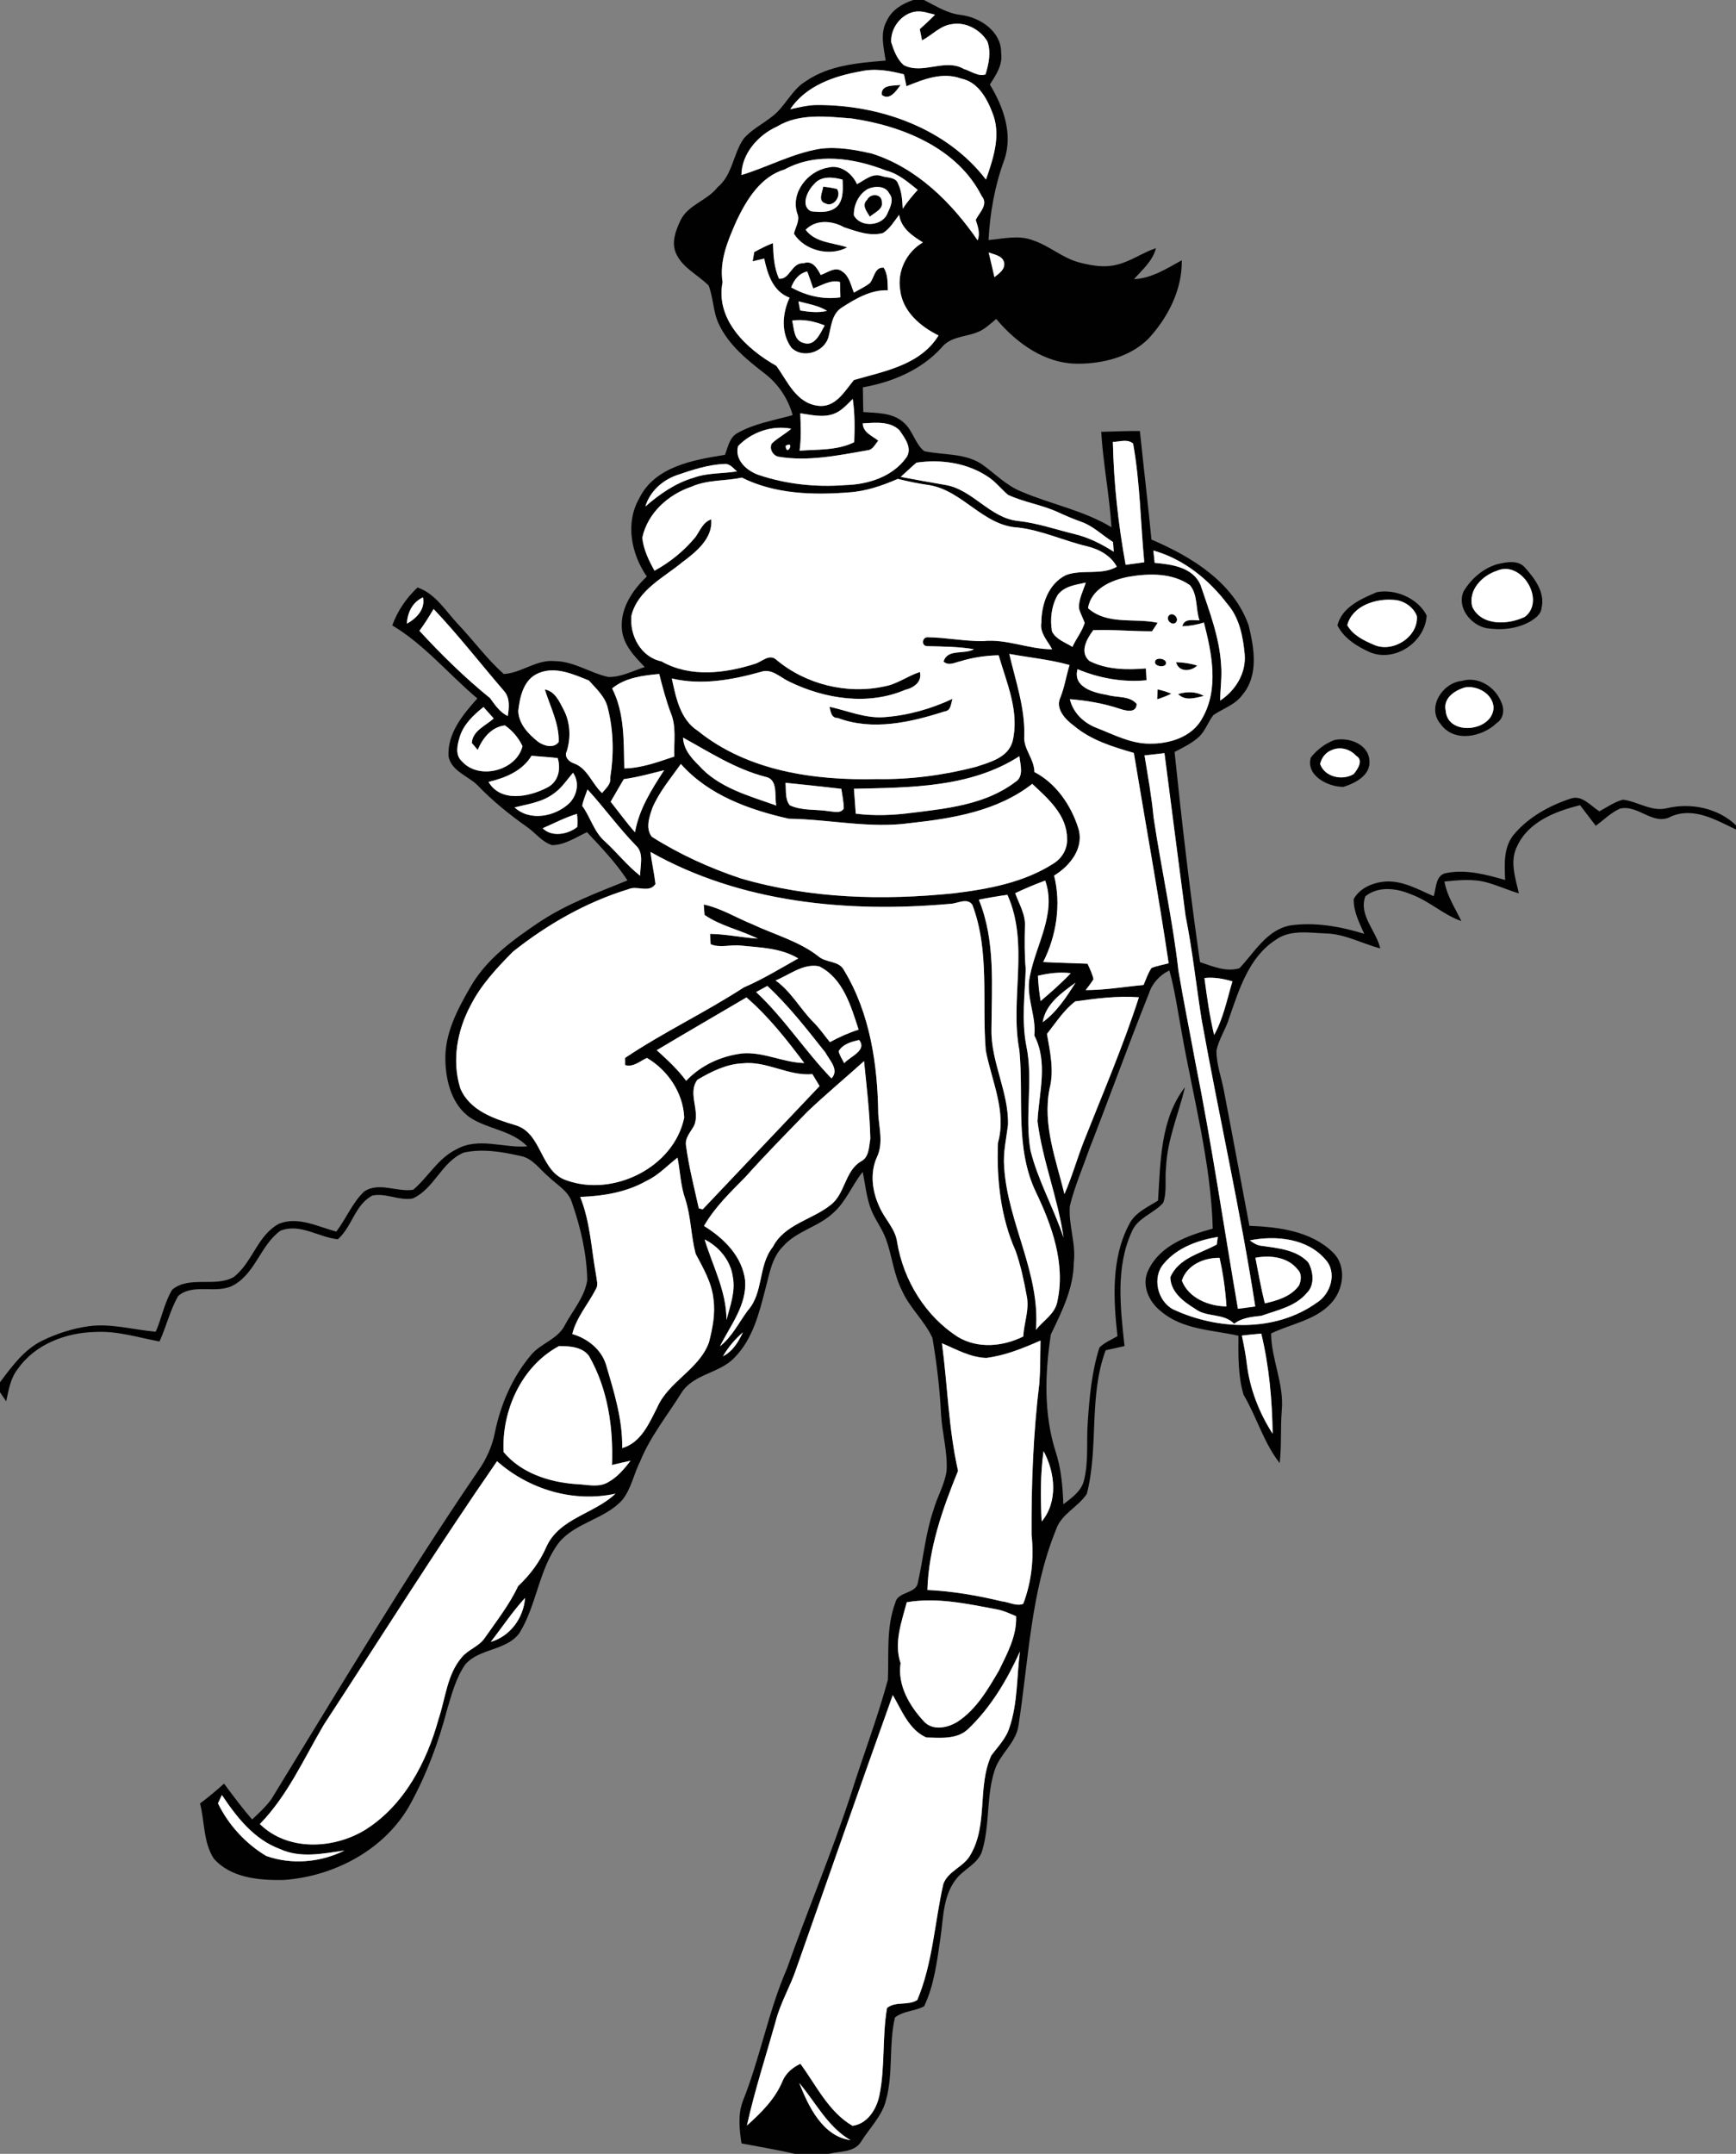 <?xml version="1.0" encoding="UTF-8" ?>
<!DOCTYPE svg PUBLIC "-//W3C//DTD SVG 1.1//EN" "http://www.w3.org/Graphics/SVG/1.1/DTD/svg11.dtd">
<svg width="491pt" height="609pt" viewBox="0 0 491 609" version="1.1" xmlns="http://www.w3.org/2000/svg">
<rect x="0" y="0" width="491" height="609" fill="#808080" stroke="none"/>
<g id="#010101ff">
<path fill="#010101" opacity="1.00" d=" M 258.30 0.00 L 261.34 0.00 C 264.72 1.72 268.00 3.84 271.86 4.24 C 277.30 4.95 283.26 8.94 283.16 14.98 C 283.65 18.36 281.70 21.22 279.96 23.90 C 283.79 30.17 286.54 37.84 284.07 45.14 C 281.38 52.42 280.00 60.14 279.59 67.87 C 283.74 67.52 288.10 66.36 292.15 67.95 C 296.92 69.52 300.75 73.18 305.69 74.32 C 308.96 75.13 312.44 75.72 315.77 74.87 C 319.76 73.96 323.09 71.44 326.95 70.17 C 326.02 73.80 323.10 76.25 320.72 78.94 C 325.75 78.70 329.98 75.93 334.25 73.59 C 334.38 81.94 330.34 89.78 324.79 95.80 C 319.60 100.93 312.00 102.83 304.89 102.84 C 295.61 102.88 287.49 97.04 281.77 90.18 C 280.02 91.63 278.33 93.31 276.13 94.05 C 272.78 95.30 268.69 95.24 266.31 98.29 C 260.53 104.64 252.36 108.04 244.05 109.52 C 244.07 111.85 244.12 114.18 244.17 116.51 C 248.05 116.79 252.46 116.65 255.55 119.43 C 258.17 121.63 258.78 125.49 261.42 127.57 C 266.83 128.72 272.86 128.06 277.68 131.24 C 281.41 133.89 284.63 137.32 288.96 139.03 C 297.35 142.61 306.49 144.31 314.36 149.08 C 313.80 140.04 312.00 131.14 311.46 122.10 C 315.11 121.98 318.75 121.85 322.40 121.87 C 323.46 132.10 324.67 142.32 325.67 152.56 C 336.99 157.40 348.83 164.60 353.15 176.80 C 354.72 183.17 356.05 191.00 351.41 196.44 C 349.39 199.27 345.96 200.30 343.20 202.18 C 341.71 204.07 340.97 206.50 339.24 208.22 C 337.21 210.14 334.65 211.33 332.21 212.62 C 334.26 232.46 336.57 252.28 339.40 272.04 C 342.96 273.20 346.78 274.92 350.56 273.76 C 354.84 269.26 358.23 262.96 364.89 261.67 C 371.92 260.66 379.11 261.96 385.85 264.03 C 384.46 260.91 382.80 257.72 382.87 254.21 C 384.68 250.96 388.55 249.43 392.12 249.24 C 396.93 249.04 401.22 251.56 405.50 253.40 C 406.25 251.02 405.99 247.29 409.18 246.83 C 414.73 245.75 420.38 247.30 425.71 248.81 C 425.51 244.48 425.20 239.64 428.09 236.06 C 432.22 231.09 438.12 227.82 444.18 225.82 C 447.38 224.62 449.89 227.86 452.35 229.40 C 454.53 228.23 456.61 226.73 459.03 226.11 C 463.24 226.61 467.11 229.61 471.48 228.52 C 478.23 226.91 485.92 228.46 491.00 233.35 L 491.00 234.54 C 485.35 231.87 479.10 228.11 472.71 230.83 C 467.61 233.71 463.32 227.36 458.16 228.64 C 455.59 229.81 453.58 231.85 451.33 233.49 C 449.84 231.55 448.39 229.59 446.89 227.67 C 439.99 229.37 432.33 232.31 429.14 239.19 C 426.89 243.46 428.62 248.24 429.59 252.60 C 426.54 251.69 423.64 250.37 420.58 249.52 C 416.65 248.42 412.53 248.85 408.54 249.25 C 409.26 253.32 411.56 256.78 413.33 260.44 C 408.21 258.65 404.20 254.71 399.10 252.87 C 395.03 251.13 389.83 250.45 386.17 253.43 C 384.19 258.73 389.27 263.20 390.38 268.16 C 385.24 266.81 380.46 264.08 375.05 263.93 C 370.28 263.77 364.90 262.74 360.75 265.78 C 353.24 270.66 350.51 279.66 347.71 287.66 C 346.78 290.92 344.70 293.77 344.05 297.09 C 344.03 301.08 345.56 304.86 346.23 308.76 C 348.66 321.36 350.98 333.98 353.37 346.59 C 361.61 346.92 370.71 348.05 376.92 354.04 C 380.98 357.88 380.07 364.67 376.47 368.49 C 372.00 373.35 365.14 374.29 359.50 377.04 C 359.60 384.41 363.22 391.34 362.53 398.78 C 362.12 403.74 362.51 408.72 361.94 413.68 C 357.38 407.90 355.44 400.62 351.71 394.34 C 350.13 388.97 350.23 383.23 350.27 377.67 C 342.81 376.01 334.37 375.97 328.29 370.71 C 324.82 367.99 322.67 363.06 324.90 358.90 C 328.29 352.02 336.10 349.27 343.01 347.39 C 342.48 328.51 337.42 310.17 334.18 291.66 C 333.10 285.89 332.31 280.05 330.74 274.38 C 327.99 275.73 325.88 278.00 324.94 280.94 C 319.10 295.54 313.78 310.34 308.06 324.99 C 306.19 330.31 303.92 335.52 302.58 341.02 C 302.17 346.37 304.37 351.61 303.70 357.00 C 303.64 364.30 300.30 370.89 297.22 377.30 C 295.54 388.24 295.16 399.75 298.56 410.43 C 300.15 415.24 300.56 420.30 300.75 425.34 C 303.10 423.52 305.83 421.67 306.58 418.60 C 307.94 413.24 307.25 407.65 307.65 402.19 C 308.12 395.06 308.78 387.83 310.96 381.00 C 312.40 379.58 314.33 378.82 316.05 377.80 C 314.90 367.29 314.25 355.94 319.30 346.28 C 320.93 342.89 324.52 341.36 327.53 339.46 C 328.24 328.55 328.15 316.47 335.15 307.39 C 333.37 314.91 330.15 322.15 329.80 329.98 C 329.40 333.32 330.14 336.87 328.99 340.10 C 326.32 343.11 321.79 344.28 320.13 348.21 C 315.46 358.36 316.91 369.86 318.05 380.60 C 316.27 380.99 314.49 381.38 312.72 381.79 C 307.87 394.80 310.80 409.06 307.40 422.36 C 304.94 426.16 300.09 428.07 298.64 432.60 C 291.50 450.17 290.94 469.39 288.06 487.91 C 287.35 492.80 282.88 495.84 281.37 500.39 C 278.92 507.71 280.01 515.65 277.87 523.04 C 276.88 526.94 272.62 528.38 270.36 531.40 C 266.66 536.15 266.82 542.49 265.96 548.17 C 265.01 554.62 264.20 561.32 261.38 567.26 C 258.78 568.70 255.44 568.55 253.12 570.45 C 251.33 578.05 252.68 586.05 250.64 593.63 C 249.55 598.27 245.97 601.63 243.54 605.56 C 241.65 608.65 237.49 608.19 234.40 609.00 L 224.87 609.00 C 219.85 607.84 214.77 607.01 209.72 606.04 C 209.13 602.08 208.66 597.93 210.09 594.10 C 215.01 581.84 217.30 568.70 222.59 556.58 C 228.37 540.16 235.16 524.12 240.59 507.57 C 244.00 496.67 248.13 485.98 251.12 474.97 C 251.44 467.69 250.59 460.19 253.22 453.19 C 253.89 449.90 259.15 450.75 259.62 447.41 C 261.15 440.62 261.76 433.62 264.00 426.99 C 265.06 423.22 267.19 419.76 267.73 415.85 C 268.04 410.47 266.46 405.22 266.16 399.88 C 265.81 392.65 264.93 385.44 263.73 378.31 C 261.53 373.46 257.28 369.83 255.12 364.92 C 252.75 360.35 252.34 355.13 250.58 350.35 C 249.40 347.09 247.10 344.37 246.03 341.06 C 245.01 337.91 244.66 334.59 244.01 331.36 C 241.02 335.01 239.36 339.62 235.81 342.82 C 231.61 346.89 225.35 347.98 221.46 352.42 C 218.25 355.61 217.63 360.26 216.48 364.42 C 214.73 371.27 212.91 378.59 207.80 383.80 C 203.62 388.33 196.26 388.38 192.78 393.74 C 188.80 400.16 183.95 406.10 181.08 413.15 C 179.25 416.72 178.58 420.87 176.05 424.06 C 171.14 429.56 162.88 430.41 158.13 436.10 C 152.34 443.70 151.86 453.84 146.84 461.85 C 143.11 466.78 135.62 466.01 131.61 470.60 C 128.94 474.42 127.77 479.03 126.44 483.43 C 124.04 492.66 120.66 501.67 116.08 510.05 C 108.99 522.98 94.46 530.62 80.03 531.57 C 73.20 531.66 65.28 530.98 60.47 525.51 C 57.49 520.90 57.90 515.09 56.58 509.92 C 58.94 508.17 61.19 506.27 63.37 504.31 C 65.93 507.75 68.49 511.21 71.32 514.45 C 73.21 512.65 75.15 510.88 76.71 508.77 C 95.80 477.65 114.54 446.26 135.11 416.07 C 137.48 412.75 139.20 409.01 139.98 405.01 C 141.60 397.06 144.92 389.38 150.17 383.15 C 152.91 379.81 157.73 378.71 159.74 374.72 C 161.96 370.53 165.39 366.75 166.10 361.93 C 165.95 354.49 164.23 347.12 161.80 340.11 C 160.82 336.76 157.56 335.05 155.21 332.77 C 152.65 330.66 150.67 327.47 147.18 326.84 C 141.98 325.66 136.45 324.73 131.18 325.89 C 124.94 328.44 122.85 336.11 116.74 338.86 C 112.90 339.58 109.13 337.22 105.33 338.04 C 100.40 340.57 99.58 346.90 95.55 350.40 C 90.13 349.86 84.82 345.78 79.30 347.99 C 73.78 351.98 72.32 359.71 66.32 363.23 C 61.46 366.16 54.86 362.64 50.42 366.41 C 48.08 370.44 47.06 375.08 45.11 379.30 C 39.11 378.18 33.17 376.27 26.99 376.61 C 18.70 376.78 9.95 380.03 5.06 387.04 C 2.94 389.65 2.45 393.04 1.75 396.22 C 1.16 395.36 0.57 394.50 0.00 393.64 L 0.00 390.83 C 3.37 386.35 6.82 381.55 12.00 379.04 C 16.10 377.05 20.50 375.63 25.01 374.99 C 31.42 374.10 37.70 376.01 44.04 376.54 C 45.77 372.65 46.48 368.30 48.70 364.65 C 53.56 360.63 60.72 364.04 66.05 361.12 C 71.42 357.03 72.80 349.20 78.98 345.98 C 84.36 343.88 89.92 346.84 95.11 348.23 C 97.90 344.60 99.61 340.16 102.93 336.95 C 107.11 334.03 112.29 337.16 116.87 336.40 C 121.11 332.82 123.86 327.52 129.02 325.01 C 135.23 321.40 142.47 324.68 149.14 324.14 C 144.78 319.59 138.10 319.32 133.01 316.03 C 127.88 312.49 126.14 305.91 125.97 300.00 C 125.68 292.38 129.36 285.44 133.07 279.04 C 137.60 271.11 145.20 265.65 152.63 260.66 C 160.31 255.57 168.99 252.38 177.47 248.93 C 174.21 243.94 170.08 239.63 166.02 235.29 C 162.86 236.76 159.76 238.93 156.15 238.96 C 153.32 238.10 151.49 235.53 149.14 233.88 C 144.10 230.34 139.30 226.44 135.03 222.00 C 132.31 219.34 127.69 218.04 126.86 213.89 C 126.47 207.36 130.93 202.05 135.01 197.48 C 126.92 190.68 120.10 182.30 110.95 176.83 C 112.44 172.73 114.91 169.08 118.10 166.11 C 123.23 167.90 126.00 172.73 129.54 176.48 C 133.94 181.10 137.71 186.35 142.50 190.58 C 147.55 190.28 151.78 186.37 156.99 186.93 C 162.38 186.99 166.92 190.30 172.05 191.41 C 175.66 191.51 178.98 189.67 182.36 188.61 C 179.48 185.61 176.27 182.35 175.90 177.96 C 175.34 172.13 178.87 166.85 182.94 163.01 C 178.54 156.62 176.77 147.90 180.81 140.89 C 185.22 131.89 196.13 130.03 205.04 128.61 C 205.90 126.47 206.28 123.76 208.47 122.51 C 213.30 119.74 218.90 118.87 224.19 117.37 C 222.91 112.76 220.16 108.60 216.37 105.68 C 211.32 101.78 206.10 97.57 203.33 91.66 C 201.65 88.22 201.80 84.24 200.42 80.72 C 197.37 77.68 193.01 75.73 191.19 71.61 C 189.84 68.56 191.10 65.20 192.44 62.38 C 194.56 57.87 200.02 56.76 202.96 52.94 C 207.18 49.48 207.34 43.56 210.29 39.27 C 212.46 36.69 215.54 35.17 218.16 33.11 C 222.05 30.32 223.79 25.42 227.96 22.93 C 234.57 18.41 242.76 17.78 250.50 17.13 C 249.93 13.43 248.85 9.35 250.82 5.86 C 252.22 2.81 255.23 1.03 258.30 0.00 M 252.05 11.90 C 252.78 14.23 253.72 16.77 255.60 18.41 C 260.99 21.20 267.25 16.40 272.59 19.49 C 274.57 20.07 276.67 21.75 278.74 21.04 C 279.66 18.04 280.37 14.73 279.25 11.69 C 277.18 8.30 273.04 6.08 269.05 6.86 C 265.81 7.33 263.59 9.98 260.79 11.41 C 260.63 10.62 260.30 9.04 260.14 8.25 C 261.61 6.92 263.07 5.58 264.46 4.16 C 262.71 3.75 260.95 3.07 259.12 3.26 C 255.02 3.73 251.86 7.87 252.05 11.90 M 243.35 20.19 C 235.88 21.50 227.92 24.27 223.51 30.87 C 225.98 30.38 228.43 29.71 230.96 29.69 C 248.83 29.59 267.72 36.24 278.87 50.78 C 280.83 45.09 282.99 38.88 281.05 32.87 C 279.46 28.40 276.93 23.22 271.80 22.20 C 266.54 20.28 261.23 22.42 256.37 24.38 C 256.20 23.54 255.85 21.87 255.68 21.03 C 251.67 19.98 247.45 19.26 243.35 20.19 M 219.79 35.77 C 214.45 38.18 209.78 43.41 209.70 49.49 C 217.18 47.21 224.17 43.34 231.95 42.06 C 236.85 41.42 241.81 42.34 246.58 43.42 C 259.25 47.42 269.13 57.23 276.51 67.95 C 277.29 66.00 276.56 64.04 275.97 62.17 C 276.98 60.12 279.63 57.81 277.69 55.50 C 270.84 41.85 255.24 35.60 240.92 33.50 C 233.92 32.96 226.08 31.94 219.79 35.77 M 221.94 47.90 C 215.17 49.92 211.23 56.34 208.36 62.35 C 205.95 67.82 203.39 73.69 204.37 79.80 C 202.27 90.39 211.22 98.75 219.59 103.45 C 222.74 107.82 225.17 113.91 231.26 114.71 C 236.19 115.44 238.87 110.70 241.50 107.45 C 250.15 104.95 260.34 103.21 265.45 94.85 C 260.31 92.33 255.27 88.03 254.60 82.00 C 253.71 76.71 256.40 71.20 261.04 68.54 C 258.04 66.71 254.83 64.50 254.31 60.73 C 252.92 62.55 251.72 64.65 249.73 65.89 C 246.02 66.90 242.23 65.39 238.73 64.26 C 235.33 62.36 230.78 61.98 227.86 64.97 C 230.66 68.70 235.61 68.55 239.61 69.95 C 234.70 72.60 227.60 70.89 224.56 66.10 C 224.94 64.23 226.33 62.36 225.52 60.43 C 223.49 54.56 228.44 48.32 234.23 47.38 C 237.68 46.46 241.04 49.01 242.38 52.07 C 244.56 50.96 246.76 48.82 249.38 49.79 C 250.98 50.30 253.39 50.02 254.03 51.98 C 255.07 54.17 255.19 56.63 255.32 59.01 C 256.59 57.12 258.03 55.37 259.56 53.69 C 256.83 51.52 254.14 49.12 250.67 48.24 C 241.59 44.68 230.88 43.04 221.94 47.90 M 230.15 52.17 C 228.36 53.98 226.36 58.17 229.34 59.73 C 231.95 60.05 235.18 60.25 237.07 58.04 C 238.64 55.95 238.37 53.24 238.31 50.79 C 235.55 50.04 232.17 49.65 230.15 52.17 M 245.45 53.43 C 242.86 54.91 241.43 57.93 241.50 60.87 C 243.41 64.53 249.78 64.00 251.10 60.09 C 251.89 58.41 252.90 56.30 251.47 54.65 C 250.41 52.46 247.37 52.57 245.45 53.43 M 279.63 71.38 C 280.16 73.71 280.76 76.02 281.26 78.36 C 282.57 77.30 284.36 76.19 283.99 74.21 C 283.51 72.24 281.19 72.01 279.63 71.38 M 235.81 117.02 C 232.74 118.15 229.46 117.30 226.35 116.86 C 226.46 120.39 226.65 123.93 226.15 127.43 C 231.32 127.05 236.84 127.39 241.60 125.03 C 241.76 120.95 241.79 116.85 241.18 112.80 C 239.56 114.39 238.00 116.21 235.81 117.02 M 244.02 119.70 C 244.06 122.31 246.68 123.20 248.41 124.60 C 247.54 125.55 246.95 127.06 245.54 127.29 C 237.19 128.74 228.63 130.56 220.14 129.13 C 218.60 128.80 217.49 126.85 218.30 125.40 C 219.97 123.80 222.06 122.74 223.80 121.22 C 218.37 120.17 212.54 122.17 208.75 126.14 C 207.68 130.06 211.31 133.21 214.68 134.33 C 222.48 136.93 230.82 137.80 239.02 137.16 C 245.49 137.01 252.47 134.82 256.37 129.33 C 258.13 126.69 255.88 123.81 254.39 121.64 C 251.67 118.99 247.48 119.52 244.02 119.70 M 314.76 124.94 C 315.00 136.62 316.28 148.21 318.37 159.70 C 320.13 159.46 321.88 159.22 323.64 158.98 C 322.57 147.80 322.47 136.48 320.48 125.42 C 318.86 124.02 316.64 124.94 314.76 124.94 M 222.20 126.05 C 222.44 129.39 225.06 124.43 222.20 126.05 M 191.41 134.36 C 187.31 135.79 183.80 138.99 182.53 143.21 C 186.55 139.71 191.00 136.60 196.17 135.08 C 200.11 133.65 204.36 133.94 208.45 133.29 C 207.39 132.42 206.46 131.07 204.93 131.18 C 200.28 131.37 195.78 132.86 191.41 134.36 M 254.75 134.84 C 258.85 135.62 262.96 136.36 267.08 137.07 C 275.04 138.22 279.86 146.48 287.95 147.30 C 293.47 147.90 298.72 149.75 304.08 151.05 C 308.01 152.01 311.62 153.85 315.01 156.01 C 314.95 155.32 314.84 153.94 314.79 153.25 C 311.73 151.31 309.09 148.63 305.59 147.46 C 303.39 146.67 301.25 145.75 299.14 144.78 C 294.61 142.70 289.57 142.02 285.07 139.90 C 283.11 138.21 281.50 136.10 279.29 134.71 C 273.46 130.86 266.04 129.80 259.22 130.81 C 257.68 132.10 256.26 133.51 254.75 134.84 M 195.61 137.60 C 189.01 139.81 183.17 145.04 181.66 152.03 C 182.00 155.39 183.50 158.46 185.12 161.37 C 189.56 158.95 193.56 155.69 196.76 151.78 C 198.03 149.94 198.84 147.63 201.16 146.84 C 201.66 152.23 196.88 156.06 192.99 158.96 C 187.67 163.37 180.42 166.78 178.59 174.05 C 178.01 179.62 181.25 185.80 187.08 187.00 C 195.24 191.63 205.08 190.41 213.64 187.66 C 215.47 187.08 217.57 184.85 219.45 186.44 C 227.76 193.50 239.57 196.42 250.21 194.06 C 253.81 193.42 256.74 191.09 260.18 190.01 C 260.87 192.81 258.39 194.50 256.01 195.05 C 245.50 199.55 233.30 197.63 223.28 192.76 C 220.71 191.59 218.27 188.89 215.21 189.97 C 207.05 192.25 198.41 193.82 190.01 191.84 C 191.18 197.23 192.38 203.45 197.39 206.66 C 211.50 218.05 230.38 220.72 247.99 220.28 C 257.40 220.44 266.83 219.21 275.94 216.85 C 279.93 215.54 285.12 214.24 286.39 209.61 C 288.40 201.21 284.74 193.17 282.45 185.28 C 278.78 185.36 275.14 185.89 271.64 186.97 C 270.09 187.31 268.27 188.36 266.88 187.06 C 267.94 183.34 272.72 185.16 275.47 183.56 C 271.12 182.83 266.71 182.81 262.32 182.70 C 260.50 182.72 260.75 180.23 262.29 180.18 C 267.54 180.24 272.74 181.32 278.01 181.27 C 284.66 180.56 290.92 183.59 297.58 183.58 C 296.32 181.20 294.03 178.99 294.53 176.07 C 294.55 170.85 296.51 165.05 301.48 162.61 C 306.11 160.86 311.44 162.78 315.88 160.24 C 314.17 157.07 310.84 155.27 307.45 154.46 C 300.90 152.91 294.70 149.96 287.97 149.16 C 278.12 148.70 272.32 138.75 262.85 137.17 C 259.84 136.76 256.87 136.13 253.93 135.41 C 249.49 137.33 244.87 138.93 240.00 139.23 C 229.84 140.03 219.11 139.69 209.81 135.04 C 205.10 136.06 200.10 135.59 195.61 137.60 M 326.21 155.66 C 326.32 156.82 326.44 157.99 326.58 159.15 C 331.42 159.57 337.44 160.37 339.58 165.48 C 342.04 172.83 344.92 180.20 345.37 188.02 C 345.66 191.38 345.12 194.73 345.11 198.09 C 349.43 195.24 352.50 190.32 352.04 185.01 C 351.57 180.04 350.57 174.72 347.19 170.83 C 341.90 163.86 334.74 158.05 326.21 155.66 M 307.73 171.96 C 313.19 176.82 320.87 174.65 327.42 176.09 C 327.02 176.69 326.24 177.89 325.84 178.49 C 320.30 178.53 314.76 177.97 309.21 178.18 C 307.41 180.62 305.21 184.40 308.14 186.90 C 313.03 189.37 318.74 189.44 324.10 189.00 C 324.14 189.83 324.23 191.50 324.27 192.34 C 317.67 192.99 310.87 191.77 304.76 189.21 C 303.36 194.33 309.38 195.87 313.21 196.50 C 315.93 197.32 319.50 196.66 321.49 199.04 C 321.40 201.75 318.43 200.98 316.72 200.41 C 312.15 198.89 307.39 198.07 302.59 197.69 C 303.51 201.59 306.58 204.46 310.24 205.85 C 315.02 207.70 319.73 210.24 324.98 210.26 C 330.71 210.39 337.22 208.42 340.07 203.03 C 344.80 194.76 342.75 184.72 340.51 176.01 C 338.53 176.66 336.47 177.00 334.40 177.08 C 335.01 174.72 337.45 175.45 339.26 175.40 C 338.11 172.17 338.86 168.22 336.55 165.46 C 331.56 161.94 324.94 162.09 319.17 163.09 C 314.32 164.02 308.60 166.48 307.73 171.96 M 299.14 168.24 C 297.36 171.34 296.95 175.07 297.54 178.55 C 298.68 180.82 301.30 181.62 303.32 182.91 C 304.35 180.59 306.05 178.57 306.79 176.12 C 306.28 174.70 305.50 173.38 305.15 171.91 C 305.10 169.38 306.34 167.08 307.10 164.73 C 304.27 165.34 301.00 165.74 299.14 168.24 M 115.09 176.34 C 117.77 174.86 120.35 172.25 119.63 168.91 C 116.66 170.25 115.23 173.22 115.09 176.34 M 118.63 178.36 C 124.86 185.13 131.46 191.61 138.61 197.40 C 140.01 199.33 141.38 201.39 143.61 202.46 C 143.98 200.10 144.29 197.45 142.64 195.47 C 135.95 187.73 129.69 179.62 122.64 172.19 C 121.39 174.30 120.09 176.39 118.63 178.36 M 285.46 184.89 C 287.23 192.52 289.92 200.07 289.70 208.01 C 289.36 211.75 292.54 214.53 292.56 218.29 C 298.68 221.47 302.89 227.63 304.95 234.07 C 306.77 239.70 302.68 244.80 298.14 247.57 C 300.17 255.66 298.81 264.59 295.05 272.01 C 299.22 272.24 303.41 272.31 307.59 272.49 C 308.23 273.90 308.95 275.31 309.27 276.86 C 308.64 277.95 307.82 278.93 307.06 279.95 C 312.56 279.95 317.98 279.01 323.44 278.50 C 324.14 276.87 324.68 275.15 325.69 273.69 C 327.25 273.07 328.92 272.80 330.54 272.37 C 327.58 252.49 323.97 232.72 320.69 212.89 C 314.74 211.17 308.60 209.30 303.77 205.24 C 301.36 203.46 298.42 200.47 299.91 197.22 C 301.11 194.26 301.55 191.07 302.51 188.03 C 296.92 186.48 291.15 185.93 285.46 184.89 M 146.58 201.04 C 146.73 204.75 149.48 207.58 152.22 209.76 C 153.85 210.91 156.64 211.72 158.02 209.79 C 158.19 204.60 155.60 199.81 154.10 194.95 C 156.97 195.45 158.18 198.32 159.40 200.62 C 161.29 204.22 161.51 208.55 160.30 212.41 C 159.54 213.87 160.80 215.31 162.15 215.78 C 166.13 217.09 167.39 221.57 170.28 224.23 C 171.29 222.94 172.85 221.79 172.58 219.96 C 173.64 213.46 173.55 206.74 171.94 200.33 C 171.25 197.06 168.68 194.78 166.55 192.41 C 162.10 190.61 157.03 188.30 152.26 190.35 C 148.08 192.12 147.03 196.98 146.58 201.04 M 173.13 194.64 C 176.71 201.65 176.38 209.63 176.57 217.27 C 181.49 217.19 186.11 215.44 190.72 213.91 C 190.55 209.78 191.37 205.44 189.69 201.52 C 188.36 197.94 187.38 194.25 186.45 190.56 C 181.81 191.00 176.88 191.58 173.13 194.64 M 130.07 208.22 C 129.38 210.48 128.60 213.44 130.65 215.26 C 135.44 220.68 146.07 217.92 147.78 210.98 C 146.68 208.65 144.94 206.56 142.80 205.11 C 138.97 205.56 136.52 208.71 135.11 212.04 C 134.70 211.54 133.86 210.55 133.44 210.06 C 133.67 206.60 137.37 205.19 139.64 203.15 C 138.68 202.06 137.71 200.98 136.75 199.91 C 133.95 202.14 131.20 204.72 130.07 208.22 M 193.20 208.56 C 193.31 211.78 195.44 214.25 197.62 216.39 C 203.28 222.77 211.82 225.00 219.56 227.76 C 218.99 225.04 220.17 220.34 216.48 219.64 C 208.05 217.46 200.73 212.71 193.20 208.56 M 323.71 213.59 C 324.65 219.39 325.72 225.17 326.26 231.02 C 328.41 245.53 331.65 259.86 333.30 274.44 C 334.76 283.19 336.55 291.89 338.14 300.62 C 342.75 323.65 346.14 346.91 350.13 370.06 C 351.76 369.85 353.40 369.63 355.03 369.40 C 350.82 342.19 344.72 315.33 339.85 288.25 C 338.31 278.49 337.26 268.65 335.32 258.96 C 333.31 243.63 331.33 228.29 329.35 212.95 C 327.47 213.16 325.58 213.38 323.71 213.59 M 150.34 213.68 C 147.72 218.03 142.87 219.96 138.17 221.09 C 141.63 226.96 149.63 225.34 154.69 222.72 C 157.88 221.17 158.72 217.53 157.73 214.34 C 155.27 214.04 152.80 213.94 150.34 213.68 M 241.52 223.02 C 241.71 225.36 241.88 227.71 242.03 230.06 C 247.37 230.74 252.76 230.51 258.08 229.80 C 268.11 228.58 278.82 227.43 287.14 221.12 C 289.70 219.59 288.56 216.20 288.32 213.81 C 274.48 222.75 257.39 222.66 241.52 223.02 M 184.52 228.43 C 183.65 230.99 182.49 234.19 184.36 236.60 C 192.20 241.56 200.73 245.44 209.53 248.37 C 229.08 254.10 249.76 254.64 269.92 252.56 C 279.65 251.37 289.69 249.50 298.06 244.10 C 300.46 242.58 302.00 239.88 301.79 237.01 C 301.76 230.44 296.39 225.76 291.95 221.64 C 282.14 229.32 269.51 231.41 257.47 232.72 C 246.00 234.33 234.55 231.65 223.08 231.49 C 211.91 228.97 200.39 224.84 192.57 216.01 C 189.73 220.03 186.46 223.87 184.52 228.43 M 176.43 220.30 C 175.20 222.43 173.93 224.55 172.71 226.69 C 175.00 229.57 177.16 232.56 179.60 235.33 C 180.74 228.80 184.30 223.22 187.84 217.77 C 184.06 218.72 180.30 219.77 176.43 220.30 M 156.47 224.48 C 153.29 226.83 149.27 227.36 145.53 228.29 C 149.90 232.33 157.03 230.90 161.06 227.07 C 163.26 224.80 163.96 221.21 162.08 218.51 C 160.27 220.55 158.79 222.95 156.47 224.48 M 222.15 221.34 C 222.40 223.45 221.96 225.91 223.37 227.69 C 226.86 229.31 230.83 228.76 234.54 229.38 C 235.95 229.47 237.70 230.09 238.64 228.64 C 238.66 226.75 238.21 224.90 237.96 223.04 C 232.69 222.44 227.42 221.85 222.15 221.34 M 166.17 223.21 C 165.64 224.75 164.95 226.25 164.67 227.86 C 167.04 231.09 167.98 235.22 171.10 237.92 C 174.53 241.05 177.38 244.77 181.06 247.62 C 181.01 244.83 182.23 241.26 179.89 239.10 C 175.00 234.09 170.90 228.37 166.17 223.21 M 153.48 234.19 C 156.09 236.78 160.60 235.94 163.27 233.83 C 163.37 232.59 163.34 231.35 163.19 230.12 C 159.82 231.13 156.70 232.79 153.48 234.19 M 183.97 240.88 C 184.34 243.92 185.04 246.91 185.39 249.95 C 183.64 252.62 180.20 250.28 177.69 251.43 C 165.80 255.07 154.78 261.37 145.07 269.09 C 140.55 273.66 136.05 278.45 133.12 284.25 C 129.30 291.33 127.74 299.95 130.20 307.74 C 132.84 314.05 139.79 316.35 145.81 318.15 C 153.43 320.41 152.69 331.35 160.30 333.76 C 173.49 338.47 190.61 330.10 193.52 316.00 C 193.22 309.02 188.93 302.64 182.98 299.13 C 181.00 300.02 179.14 301.83 176.81 301.15 C 176.80 300.64 176.80 299.62 176.80 299.12 C 187.57 291.89 199.44 286.29 210.34 279.21 C 215.70 276.90 220.69 273.85 225.77 270.99 C 220.84 268.01 214.97 267.92 209.42 267.35 C 206.60 267.03 203.69 268.11 200.99 266.98 C 200.95 266.25 200.86 264.78 200.82 264.05 C 205.36 264.12 209.81 265.09 214.33 265.40 C 209.41 262.94 203.83 261.84 199.27 258.69 C 199.22 257.95 199.10 256.48 199.04 255.75 C 203.89 256.77 208.14 259.45 212.69 261.29 C 219.01 264.28 225.99 266.08 231.56 270.47 C 233.70 272.28 237.35 271.60 238.72 274.34 C 246.09 286.49 248.24 301.08 248.40 315.07 C 248.68 319.06 249.85 323.33 248.05 327.13 C 245.98 331.61 246.69 336.91 248.75 341.26 C 250.23 344.73 253.30 347.45 253.76 351.35 C 255.60 362.10 261.74 372.14 270.98 378.05 C 276.68 381.42 283.65 380.73 289.41 377.89 C 289.61 374.06 291.19 370.32 290.40 366.47 C 289.62 362.16 288.70 357.85 287.26 353.72 C 283.00 344.16 281.84 333.45 282.26 323.10 C 284.73 314.23 280.45 305.60 278.81 297.02 C 277.68 283.31 279.99 269.04 275.03 255.86 C 273.57 253.67 270.69 255.56 268.62 255.57 C 239.87 258.13 209.52 255.32 183.97 240.88 M 287.14 252.54 C 288.22 255.62 290.11 258.56 289.88 261.95 C 289.79 265.96 289.74 269.98 290.11 273.98 C 289.87 281.20 288.89 288.48 290.27 295.65 C 292.32 305.43 289.75 315.48 291.46 325.30 C 293.59 333.85 298.04 341.58 300.81 349.93 C 299.22 338.77 294.86 328.21 293.44 317.03 C 293.85 308.98 296.50 300.40 292.54 292.79 C 293.15 287.13 290.01 281.72 291.28 276.02 C 292.97 267.08 298.90 258.31 295.62 248.98 C 292.74 250.03 289.91 251.23 287.14 252.54 M 276.85 254.38 C 281.60 265.98 280.47 278.76 280.42 290.99 C 280.22 300.25 285.31 308.72 285.10 317.98 C 284.62 322.00 283.66 325.99 284.02 330.07 C 285.02 345.78 294.28 360.03 293.00 376.02 C 295.08 373.34 298.50 371.47 299.08 367.85 C 301.37 357.24 297.51 346.49 292.97 337.02 C 287.00 324.54 289.59 310.34 288.32 297.03 C 285.55 282.51 291.20 266.98 284.93 253.01 C 282.22 253.38 279.52 253.84 276.85 254.38 M 219.35 277.22 C 223.76 280.34 226.28 285.22 230.03 288.98 C 231.78 290.71 233.16 292.76 234.73 294.66 C 237.32 293.24 240.02 292.03 242.85 291.13 C 240.66 284.45 238.48 276.62 231.67 273.22 C 227.18 272.33 223.30 275.64 219.35 277.22 M 293.56 275.89 C 293.66 278.29 293.93 280.67 294.33 283.04 C 297.28 280.53 300.19 277.98 302.85 275.17 C 299.72 274.77 296.61 275.18 293.56 275.89 M 340.66 276.54 C 341.37 281.94 342.12 287.34 343.40 292.64 C 346.00 287.94 347.04 282.59 348.57 277.48 C 346.00 276.73 343.35 276.23 340.66 276.54 M 294.91 289.03 C 298.88 286.12 301.60 281.97 304.18 277.86 C 300.26 280.74 295.74 283.83 294.91 289.03 M 213.86 280.50 C 221.79 287.91 227.66 297.14 235.17 304.92 C 237.46 302.48 234.61 299.82 233.44 297.58 C 228.27 291.07 223.15 284.44 217.03 278.77 C 215.97 279.34 214.92 279.92 213.86 280.50 M 185.75 296.94 C 188.73 299.63 191.68 302.36 194.07 305.60 C 198.25 301.18 203.93 298.59 209.95 297.85 C 215.96 297.36 221.50 300.44 227.47 300.57 C 222.53 293.97 217.39 287.43 211.12 282.02 C 202.66 287.00 194.17 291.91 185.75 296.94 M 304.12 283.14 C 300.87 285.62 298.63 289.16 296.12 292.34 C 297.00 297.42 298.19 302.68 296.86 307.79 C 294.82 317.96 298.68 327.88 301.06 337.61 C 303.23 332.72 304.64 327.54 306.60 322.58 C 311.93 309.10 317.67 295.79 322.12 281.98 C 316.10 281.52 310.07 282.31 304.12 283.14 M 237.19 297.23 C 237.50 298.45 238.20 299.51 238.78 300.62 C 240.35 298.76 245.38 297.01 242.98 294.05 C 240.82 294.56 238.40 295.18 237.19 297.23 M 228.35 314.34 C 222.44 320.44 216.47 326.48 210.81 332.81 C 206.57 337.11 202.15 341.34 199.12 346.64 C 204.73 350.10 209.92 355.21 210.75 362.06 C 211.25 369.03 206.58 374.75 203.64 380.65 C 207.08 377.96 208.97 373.92 211.54 370.49 C 216.01 365.47 214.38 357.83 218.58 352.58 C 221.86 346.18 229.54 344.94 234.80 340.80 C 239.05 337.69 238.87 331.22 243.44 328.42 C 245.85 327.25 245.75 324.26 246.16 321.99 C 246.00 314.65 245.12 307.34 244.38 300.03 C 239.06 304.82 233.55 309.41 228.35 314.34 M 197.25 305.30 C 194.35 309.13 198.19 314.22 196.27 318.35 C 195.30 320.13 193.63 321.78 194.04 324.00 C 194.84 329.94 196.35 335.78 197.64 341.64 C 197.91 341.72 198.46 341.88 198.74 341.95 C 209.78 330.35 220.76 318.68 231.81 307.08 C 231.13 305.95 230.45 304.83 229.77 303.71 C 222.92 304.30 216.83 299.89 209.98 300.66 C 205.37 300.87 201.13 303.01 197.25 305.30 M 182.86 333.88 C 177.17 337.13 170.57 338.19 164.10 338.43 C 166.96 345.51 167.25 353.21 168.61 360.64 C 168.73 361.89 169.30 363.31 168.54 364.48 C 166.36 368.74 163.04 372.44 161.86 377.19 C 166.10 378.43 170.00 381.44 171.38 385.77 C 173.65 393.49 176.12 401.30 175.98 409.44 C 181.31 407.91 183.60 402.43 185.89 397.93 C 189.12 390.56 197.74 387.21 200.51 379.57 C 201.54 375.59 202.36 371.43 201.79 367.32 C 201.32 362.64 198.88 358.55 196.74 354.48 C 195.42 349.41 195.44 344.06 193.83 339.05 C 192.47 335.27 192.40 331.22 191.62 327.32 C 188.74 329.55 186.22 332.32 182.86 333.88 M 329.22 357.24 C 325.76 361.06 327.33 367.84 331.77 370.20 C 344.41 376.11 360.70 376.73 372.41 368.35 C 376.38 365.90 378.28 359.81 374.88 356.13 C 369.76 350.10 360.80 349.26 353.49 350.71 C 354.53 351.47 355.63 352.20 356.97 352.27 C 361.53 352.93 366.68 353.36 370.03 356.94 C 371.46 359.53 371.93 363.39 369.57 365.62 C 366.36 369.44 361.24 370.44 356.77 372.03 C 354.06 372.33 351.30 372.58 349.05 374.29 C 346.07 371.18 341.26 372.59 337.99 370.04 C 334.74 368.05 331.12 365.35 331.00 361.15 C 333.31 355.72 339.47 354.46 344.14 351.89 C 344.22 351.35 344.37 350.27 344.44 349.73 C 338.81 350.69 332.99 352.73 329.22 357.24 M 199.29 350.45 C 201.57 357.98 205.49 365.13 205.47 373.22 C 206.50 369.24 208.08 365.16 207.26 361.00 C 206.63 356.39 203.38 352.51 199.29 350.45 M 355.07 355.63 C 355.91 359.93 356.67 364.26 357.73 368.52 C 361.30 367.73 365.18 366.57 367.41 363.45 C 368.03 362.06 368.25 360.14 367.05 358.98 C 364.26 355.39 359.26 354.84 355.07 355.63 M 334.27 362.08 C 336.14 367.03 341.90 369.35 346.89 369.38 C 346.58 364.76 345.96 360.17 344.93 355.65 C 340.55 355.59 335.71 357.63 334.27 362.08 M 204.48 383.48 C 207.24 382.10 208.87 379.39 210.13 376.70 C 207.91 378.64 205.96 380.91 204.48 383.48 M 351.24 377.63 C 351.82 380.39 352.37 383.17 352.69 385.98 C 353.57 392.90 356.18 399.53 359.95 405.39 C 359.80 395.86 358.97 386.35 356.73 377.07 C 354.89 377.23 353.06 377.41 351.24 377.63 M 278.95 383.95 C 274.45 383.82 270.46 381.51 266.42 379.81 C 268.02 391.82 268.28 404.05 270.97 415.87 C 266.59 426.62 262.64 437.82 262.30 449.56 C 269.42 449.89 276.46 451.12 283.38 452.78 C 285.36 452.96 287.52 454.27 289.41 453.47 C 291.77 447.26 292.48 440.56 291.76 433.97 C 291.68 419.65 292.23 405.28 293.97 391.05 C 294.26 387.05 294.20 383.04 294.29 379.04 C 289.37 381.20 284.32 383.28 278.95 383.95 M 142.44 410.57 C 147.39 416.52 155.38 419.09 162.91 419.63 C 165.94 419.71 169.31 420.75 172.08 419.04 C 174.66 417.62 176.57 415.31 178.34 413.02 C 176.58 413.38 174.84 413.82 173.09 414.22 C 173.50 403.62 171.92 392.72 166.59 383.40 C 164.69 380.79 161.05 380.60 158.11 380.60 C 147.51 386.26 141.85 398.86 142.44 410.57 M 295.15 410.30 C 294.24 416.89 294.27 423.57 294.62 430.20 C 299.30 424.60 298.45 416.36 295.15 410.30 M 91.60 487.65 C 85.95 497.23 81.37 507.67 73.50 515.74 C 81.39 523.51 94.39 522.85 103.34 517.35 C 114.35 510.41 120.72 498.18 124.07 485.95 C 126.03 480.11 126.44 473.44 130.61 468.60 C 132.43 466.38 135.47 465.55 137.09 463.15 C 140.42 458.37 144.05 453.75 146.55 448.47 C 149.89 445.31 152.68 441.62 154.52 437.39 C 158.16 429.26 168.09 428.05 174.08 422.33 C 162.23 424.94 149.58 421.14 140.58 413.15 C 123.67 437.59 107.86 462.77 91.60 487.65 M 138.81 464.24 C 144.34 462.63 148.08 457.45 148.51 451.80 C 144.95 455.67 142.04 460.09 138.81 464.24 M 256.47 453.03 C 255.00 458.61 252.76 464.51 254.72 470.26 C 253.79 476.46 257.21 482.30 261.28 486.69 C 263.78 489.48 268.05 488.56 270.87 486.79 C 276.14 483.32 279.38 477.71 282.50 472.40 C 284.86 467.55 287.62 462.56 287.39 456.99 C 285.64 456.25 283.91 455.41 282.03 455.06 C 273.62 453.49 265.04 451.56 256.47 453.03 M 273.83 488.87 C 270.69 491.89 265.98 491.36 261.99 491.27 C 257.08 489.08 255.05 483.62 252.51 479.27 C 243.29 504.96 234.35 530.76 225.26 556.50 C 223.57 561.63 220.69 566.31 219.37 571.57 C 216.62 581.36 213.46 591.05 211.25 600.99 C 215.29 597.39 219.31 593.42 221.37 588.32 C 222.33 586.11 224.24 584.53 226.38 583.53 C 230.88 589.63 234.36 597.15 241.12 601.07 C 245.35 600.52 247.93 596.36 248.72 592.48 C 250.39 584.34 249.47 575.93 250.88 567.75 C 253.30 565.76 256.90 567.18 259.45 565.48 C 263.83 555.06 264.33 543.59 266.81 532.68 C 268.20 528.93 272.66 527.86 274.49 524.43 C 279.52 515.88 276.35 505.24 280.37 496.37 C 282.25 493.83 284.58 491.52 285.52 488.42 C 287.87 481.54 287.54 474.13 288.47 466.99 C 284.83 475.01 280.24 482.76 273.83 488.87 M 61.65 509.88 C 64.61 515.98 69.47 521.30 75.31 524.77 C 82.47 527.32 90.65 526.61 97.42 523.23 C 91.40 524.08 85.02 525.48 79.21 522.82 C 71.87 520.12 66.95 513.81 62.76 507.54 C 62.49 508.13 61.93 509.30 61.65 509.88 M 226.04 588.94 C 228.68 595.60 232.66 604.02 240.55 605.12 C 234.10 601.39 230.71 594.45 226.04 588.94 Z" />
<path fill="#010101" opacity="1.00" d=" M 249.40 26.83 C 249.09 23.86 252.81 24.27 254.73 24.02 C 253.54 25.61 251.63 28.58 249.40 26.83 Z" />
<path fill="#010101" opacity="1.00" d=" M 232.83 52.78 C 234.14 52.91 235.44 53.13 236.73 53.43 C 238.13 55.52 235.65 58.74 233.42 57.50 C 231.20 56.82 232.64 54.33 232.83 52.78 Z" />
<path fill="#010101" opacity="1.00" d=" M 245.25 56.49 C 246.16 54.61 249.37 54.70 249.41 57.06 C 249.87 59.22 247.31 60.10 246.03 61.27 C 245.18 59.86 243.59 57.99 245.25 56.49 Z" />
<path fill="#010101" opacity="1.00" d=" M 213.32 71.28 C 215.03 70.33 216.79 69.45 218.62 68.73 C 218.72 72.14 218.91 75.62 220.32 78.79 C 223.34 79.22 223.90 74.17 227.22 74.45 C 229.79 73.48 231.12 75.83 232.13 77.75 C 234.04 77.11 236.28 75.22 238.21 76.76 C 240.24 78.08 240.64 80.66 241.52 82.74 C 243.02 81.85 244.65 81.13 246.03 80.04 C 247.30 78.52 247.38 75.46 249.93 75.68 C 251.17 77.59 251.01 79.91 251.11 82.08 C 246.26 81.90 241.93 84.49 237.99 87.03 C 235.24 88.86 235.10 92.34 234.34 95.23 C 233.16 99.60 227.02 101.58 223.77 98.24 C 220.83 94.07 221.25 88.61 223.32 84.17 C 218.61 82.41 217.09 77.56 216.14 73.11 C 215.05 73.37 213.97 73.63 212.88 73.88 C 212.99 73.23 213.21 71.93 213.32 71.28 M 223.77 81.26 C 228.00 83.63 232.86 84.78 237.69 84.07 C 237.67 82.62 237.63 81.17 237.58 79.73 C 234.85 79.02 232.47 80.71 230.00 81.54 C 229.46 79.94 228.90 78.34 228.32 76.76 C 225.98 77.25 224.58 79.14 223.77 81.26 M 225.83 85.21 C 225.94 85.86 226.18 87.14 226.30 87.79 C 228.82 88.19 231.40 88.52 233.93 87.89 C 231.46 86.38 228.58 85.93 225.83 85.21 M 224.05 90.65 C 224.63 92.87 224.45 96.19 227.20 96.94 C 230.49 98.12 231.97 94.24 233.25 92.02 C 230.34 90.85 227.19 90.17 224.05 90.65 Z" />
<path fill="#010101" opacity="1.00" d=" M 423.41 159.54 C 426.03 158.93 429.46 158.18 431.42 160.61 C 434.15 163.65 437.05 167.61 436.00 171.93 C 435.83 173.78 434.17 174.87 432.74 175.76 C 428.99 177.84 424.49 178.28 420.31 177.59 C 415.94 176.66 411.98 171.73 413.94 167.24 C 416.05 163.69 419.42 160.74 423.41 159.54 M 423.38 161.38 C 419.19 162.75 415.20 166.82 416.40 171.55 C 419.02 177.09 426.59 176.70 431.31 174.39 C 437.24 169.82 430.40 158.31 423.38 161.38 Z" />
<path fill="#010101" opacity="1.00" d=" M 389.44 167.43 C 394.65 166.43 401.06 169.17 403.51 174.03 C 403.10 181.52 394.60 187.32 387.54 184.45 C 383.88 182.83 380.12 180.51 378.27 176.83 C 379.53 171.69 384.99 169.29 389.44 167.43 M 394.27 169.62 C 389.16 169.15 382.45 171.26 381.06 176.78 C 382.67 179.64 385.75 181.11 388.64 182.34 C 393.91 184.66 401.14 180.13 400.75 174.23 C 399.81 171.63 397.00 169.76 394.27 169.62 Z" />
<path fill="#010101" opacity="1.00" d=" M 330.54 174.11 C 331.56 172.83 333.55 174.64 332.68 175.88 C 331.66 177.18 329.63 175.34 330.54 174.11 Z" />
<path fill="#010101" opacity="1.00" d=" M 326.88 186.63 C 327.75 185.73 330.53 186.55 329.62 187.99 C 328.70 188.88 325.88 188.14 326.88 186.63 Z" />
<path fill="#010101" opacity="1.00" d=" M 332.64 187.23 C 334.66 187.29 336.68 187.57 338.61 188.19 C 336.84 189.93 333.35 190.11 332.64 187.23 Z" />
<path fill="#010101" opacity="1.00" d=" M 413.42 192.53 C 418.01 191.13 422.87 194.17 424.57 198.45 C 425.56 200.44 425.36 203.13 423.35 204.41 C 419.19 208.46 411.15 210.06 407.40 204.65 C 403.48 200.02 407.98 193.05 413.42 192.53 M 414.37 194.36 C 411.44 195.20 408.10 197.41 408.89 200.94 C 409.42 208.28 422.31 206.89 422.43 200.00 C 422.17 196.13 417.85 193.78 414.37 194.36 Z" />
<path fill="#010101" opacity="1.00" d=" M 327.40 194.92 C 328.73 195.21 330.03 195.60 331.29 196.14 C 330.00 196.78 328.66 197.30 327.29 197.72 C 327.31 197.02 327.37 195.62 327.40 194.92 Z" />
<path fill="#010101" opacity="1.00" d=" M 333.21 196.24 C 335.64 195.50 338.24 195.48 340.50 196.77 C 338.07 197.34 335.22 198.32 333.21 196.24 Z" />
<path fill="#010101" opacity="1.00" d=" M 250.00 202.78 C 256.75 202.31 263.32 200.44 269.41 197.59 C 268.94 198.94 269.01 200.95 267.17 201.15 C 257.54 204.25 246.78 206.70 236.96 203.01 C 235.07 203.03 234.97 201.26 234.61 199.84 C 239.71 200.95 244.68 203.15 250.00 202.78 Z" />
<path fill="#010101" opacity="1.00" d=" M 377.35 209.26 C 381.35 208.33 387.06 210.32 387.32 215.07 C 387.72 219.19 383.30 221.44 379.99 222.49 C 375.72 222.55 369.24 219.33 370.75 214.18 C 372.45 212.01 374.77 210.25 377.35 209.26 M 376.39 212.20 C 374.80 212.89 373.75 214.36 373.38 216.02 C 374.66 219.72 379.69 220.81 382.87 218.86 C 384.00 217.47 385.74 214.96 383.56 213.69 C 381.72 211.69 378.87 210.98 376.39 212.20 Z" />
</g>
<g id="#ffffffff">
<path fill="#ffffff" opacity="1.00" d=" M 252.05 11.90 C 251.86 7.87 255.02 3.73 259.12 3.26 C 260.95 3.07 262.71 3.75 264.46 4.16 C 263.07 5.58 261.61 6.92 260.14 8.25 C 260.30 9.04 260.63 10.62 260.79 11.41 C 263.59 9.98 265.81 7.33 269.05 6.86 C 273.04 6.08 277.18 8.30 279.25 11.69 C 280.37 14.73 279.66 18.04 278.74 21.04 C 276.67 21.75 274.57 20.07 272.59 19.49 C 267.25 16.40 260.99 21.20 255.60 18.41 C 253.72 16.77 252.78 14.23 252.05 11.90 Z" />
<path fill="#ffffff" opacity="1.00" d=" M 243.35 20.19 C 247.45 19.26 251.67 19.98 255.68 21.03 C 255.85 21.87 256.20 23.54 256.37 24.38 C 261.23 22.42 266.54 20.28 271.80 22.20 C 276.93 23.22 279.46 28.40 281.05 32.87 C 282.99 38.88 280.83 45.09 278.87 50.78 C 267.72 36.24 248.83 29.59 230.96 29.69 C 228.43 29.71 225.98 30.38 223.51 30.87 C 227.92 24.27 235.88 21.50 243.35 20.19 M 249.40 26.83 C 251.63 28.58 253.54 25.61 254.73 24.02 C 252.81 24.27 249.09 23.86 249.40 26.83 Z" />
<path fill="#ffffff" opacity="1.00" d=" M 219.79 35.77 C 226.08 31.94 233.92 32.96 240.92 33.50 C 255.24 35.60 270.84 41.85 277.69 55.50 C 279.63 57.81 276.98 60.12 275.97 62.17 C 276.56 64.04 277.29 66.00 276.51 67.95 C 269.13 57.23 259.25 47.42 246.58 43.42 C 241.81 42.34 236.85 41.42 231.95 42.06 C 224.17 43.34 217.18 47.21 209.70 49.49 C 209.78 43.41 214.45 38.18 219.79 35.77 Z" />
<path fill="#ffffff" opacity="1.00" d=" M 221.94 47.90 C 230.88 43.04 241.59 44.68 250.67 48.24 C 254.14 49.12 256.83 51.52 259.56 53.69 C 258.03 55.37 256.59 57.12 255.32 59.01 C 255.19 56.63 255.07 54.17 254.03 51.98 C 253.39 50.02 250.98 50.30 249.38 49.79 C 246.76 48.82 244.56 50.96 242.38 52.07 C 241.04 49.01 237.68 46.46 234.23 47.38 C 228.44 48.32 223.49 54.56 225.52 60.43 C 226.33 62.36 224.94 64.23 224.56 66.10 C 227.60 70.89 234.70 72.60 239.61 69.95 C 235.61 68.55 230.66 68.70 227.86 64.97 C 230.78 61.98 235.33 62.36 238.73 64.26 C 242.23 65.39 246.02 66.90 249.73 65.89 C 251.72 64.65 252.92 62.55 254.31 60.73 C 254.83 64.50 258.04 66.71 261.04 68.54 C 256.40 71.20 253.71 76.71 254.60 82.00 C 255.27 88.03 260.31 92.33 265.45 94.85 C 260.34 103.21 250.15 104.95 241.50 107.45 C 238.87 110.70 236.19 115.44 231.26 114.71 C 225.17 113.91 222.74 107.82 219.59 103.45 C 211.22 98.75 202.27 90.39 204.37 79.80 C 203.39 73.69 205.95 67.82 208.36 62.35 C 211.23 56.34 215.17 49.92 221.94 47.90 M 213.32 71.28 C 213.21 71.93 212.99 73.23 212.88 73.88 C 213.97 73.63 215.05 73.37 216.14 73.11 C 217.09 77.56 218.61 82.41 223.32 84.17 C 221.25 88.61 220.83 94.07 223.77 98.24 C 227.02 101.58 233.16 99.60 234.34 95.23 C 235.10 92.34 235.24 88.86 237.99 87.03 C 241.93 84.49 246.26 81.90 251.11 82.08 C 251.01 79.91 251.17 77.59 249.93 75.68 C 247.38 75.46 247.30 78.52 246.03 80.04 C 244.65 81.13 243.02 81.85 241.52 82.74 C 240.64 80.66 240.24 78.08 238.21 76.76 C 236.28 75.22 234.04 77.11 232.13 77.75 C 231.12 75.83 229.79 73.48 227.22 74.45 C 223.90 74.17 223.34 79.22 220.32 78.79 C 218.91 75.62 218.72 72.14 218.62 68.73 C 216.79 69.45 215.03 70.33 213.32 71.28 Z" />
<path fill="#ffffff" opacity="1.00" d=" M 230.15 52.17 C 232.17 49.65 235.55 50.04 238.31 50.79 C 238.37 53.24 238.64 55.95 237.07 58.04 C 235.18 60.25 231.95 60.05 229.34 59.73 C 226.36 58.17 228.36 53.98 230.15 52.17 M 232.83 52.78 C 232.64 54.33 231.20 56.82 233.42 57.50 C 235.65 58.74 238.13 55.52 236.73 53.43 C 235.44 53.13 234.14 52.91 232.83 52.78 Z" />
<path fill="#ffffff" opacity="1.00" d=" M 245.45 53.43 C 247.37 52.57 250.41 52.46 251.47 54.65 C 252.90 56.30 251.89 58.41 251.10 60.09 C 249.78 64.00 243.41 64.53 241.50 60.87 C 241.43 57.93 242.86 54.91 245.45 53.43 M 245.25 56.49 C 243.59 57.99 245.18 59.86 246.03 61.27 C 247.31 60.10 249.87 59.22 249.41 57.06 C 249.37 54.70 246.16 54.61 245.25 56.49 Z" />
<path fill="#ffffff" opacity="1.00" d=" M 279.63 71.38 C 281.19 72.01 283.51 72.24 283.99 74.21 C 284.36 76.19 282.57 77.30 281.26 78.36 C 280.76 76.02 280.16 73.71 279.63 71.38 Z" />
<path fill="#ffffff" opacity="1.00" d=" M 223.77 81.26 C 224.58 79.14 225.98 77.25 228.32 76.76 C 228.90 78.34 229.46 79.94 230.00 81.54 C 232.47 80.71 234.85 79.02 237.58 79.73 C 237.63 81.17 237.67 82.62 237.69 84.07 C 232.86 84.78 228.00 83.63 223.77 81.26 Z" />
<path fill="#ffffff" opacity="1.00" d=" M 225.83 85.21 C 228.58 85.93 231.46 86.38 233.93 87.89 C 231.40 88.52 228.82 88.19 226.30 87.79 C 226.18 87.14 225.94 85.86 225.83 85.21 Z" />
<path fill="#ffffff" opacity="1.00" d=" M 224.05 90.65 C 227.19 90.17 230.34 90.85 233.25 92.02 C 231.97 94.24 230.49 98.12 227.20 96.94 C 224.45 96.19 224.63 92.87 224.05 90.65 Z" />
<path fill="#ffffff" opacity="1.00" d=" M 235.81 117.02 C 238.00 116.21 239.56 114.39 241.18 112.80 C 241.79 116.85 241.76 120.95 241.60 125.03 C 236.84 127.39 231.32 127.05 226.15 127.43 C 226.65 123.93 226.46 120.39 226.35 116.86 C 229.46 117.30 232.74 118.15 235.81 117.02 Z" />
<path fill="#ffffff" opacity="1.00" d=" M 244.02 119.70 C 247.48 119.52 251.67 118.99 254.39 121.64 C 255.88 123.81 258.13 126.69 256.37 129.33 C 252.47 134.82 245.49 137.01 239.02 137.16 C 230.82 137.80 222.48 136.93 214.68 134.33 C 211.31 133.21 207.68 130.06 208.75 126.14 C 212.54 122.17 218.37 120.17 223.80 121.22 C 222.06 122.74 219.97 123.80 218.30 125.40 C 217.49 126.85 218.60 128.80 220.14 129.13 C 228.63 130.56 237.19 128.74 245.54 127.29 C 246.95 127.06 247.54 125.55 248.41 124.60 C 246.68 123.20 244.06 122.31 244.02 119.70 Z" />
<path fill="#ffffff" opacity="1.00" d=" M 314.76 124.94 C 316.64 124.94 318.86 124.02 320.48 125.42 C 322.47 136.48 322.57 147.80 323.64 158.98 C 321.88 159.22 320.13 159.46 318.37 159.70 C 316.28 148.21 315.00 136.62 314.76 124.94 Z" />
<path fill="#ffffff" opacity="1.00" d=" M 222.20 126.05 C 225.06 124.43 222.44 129.39 222.20 126.05 Z" />
<path fill="#ffffff" opacity="1.00" d=" M 191.41 134.36 C 195.78 132.86 200.28 131.37 204.93 131.18 C 206.46 131.07 207.39 132.42 208.45 133.29 C 204.36 133.94 200.11 133.65 196.17 135.08 C 191.00 136.60 186.55 139.71 182.53 143.21 C 183.80 138.99 187.31 135.79 191.41 134.36 Z" />
<path fill="#ffffff" opacity="1.00" d=" M 254.75 134.84 C 256.26 133.51 257.68 132.10 259.22 130.81 C 266.04 129.80 273.46 130.86 279.29 134.71 C 281.50 136.10 283.11 138.21 285.07 139.90 C 289.57 142.02 294.61 142.70 299.14 144.78 C 301.25 145.75 303.39 146.67 305.59 147.46 C 309.09 148.63 311.73 151.31 314.79 153.25 C 314.84 153.94 314.95 155.32 315.01 156.01 C 311.62 153.85 308.01 152.01 304.08 151.05 C 298.72 149.75 293.47 147.90 287.95 147.30 C 279.86 146.48 275.04 138.22 267.08 137.07 C 262.96 136.36 258.85 135.62 254.75 134.84 Z" />
<path fill="#ffffff" opacity="1.00" d=" M 195.61 137.60 C 200.10 135.59 205.10 136.06 209.81 135.04 C 219.11 139.69 229.84 140.03 240.00 139.23 C 244.87 138.93 249.49 137.33 253.93 135.41 C 256.87 136.13 259.84 136.76 262.85 137.17 C 272.32 138.75 278.12 148.70 287.97 149.16 C 294.70 149.96 300.90 152.91 307.45 154.46 C 310.84 155.27 314.17 157.07 315.88 160.24 C 311.44 162.78 306.11 160.86 301.48 162.61 C 296.51 165.05 294.55 170.85 294.53 176.07 C 294.03 178.99 296.32 181.20 297.58 183.58 C 290.92 183.59 284.66 180.56 278.01 181.27 C 272.74 181.32 267.54 180.24 262.29 180.18 C 260.75 180.23 260.50 182.72 262.32 182.70 C 266.71 182.81 271.12 182.83 275.47 183.56 C 272.72 185.16 267.94 183.34 266.88 187.06 C 268.27 188.36 270.09 187.31 271.64 186.97 C 275.14 185.89 278.78 185.36 282.45 185.28 C 284.74 193.17 288.40 201.21 286.39 209.61 C 285.12 214.24 279.93 215.54 275.94 216.85 C 266.83 219.21 257.40 220.44 247.99 220.28 C 230.38 220.72 211.50 218.05 197.39 206.66 C 192.38 203.45 191.18 197.23 190.01 191.84 C 198.41 193.82 207.05 192.25 215.21 189.97 C 218.27 188.89 220.71 191.59 223.28 192.76 C 233.30 197.63 245.50 199.55 256.01 195.05 C 258.39 194.50 260.87 192.81 260.18 190.01 C 256.74 191.09 253.81 193.42 250.21 194.06 C 239.57 196.42 227.76 193.50 219.45 186.44 C 217.57 184.85 215.47 187.08 213.64 187.66 C 205.08 190.41 195.24 191.63 187.08 187.00 C 181.25 185.80 178.01 179.62 178.59 174.05 C 180.42 166.78 187.67 163.37 192.99 158.96 C 196.88 156.06 201.66 152.23 201.16 146.84 C 198.84 147.63 198.03 149.94 196.76 151.78 C 193.56 155.69 189.56 158.95 185.12 161.37 C 183.50 158.46 182.00 155.39 181.66 152.03 C 183.17 145.04 189.01 139.81 195.61 137.60 M 250.00 202.78 C 244.68 203.15 239.71 200.95 234.61 199.84 C 234.97 201.26 235.07 203.03 236.96 203.01 C 246.78 206.70 257.54 204.25 267.17 201.15 C 269.01 200.95 268.94 198.94 269.41 197.59 C 263.32 200.44 256.75 202.31 250.00 202.78 Z" />
<path fill="#ffffff" opacity="1.00" d=" M 326.21 155.66 C 334.74 158.05 341.90 163.86 347.19 170.83 C 350.57 174.72 351.57 180.04 352.04 185.01 C 352.50 190.32 349.43 195.24 345.11 198.09 C 345.12 194.73 345.66 191.38 345.37 188.02 C 344.92 180.20 342.04 172.83 339.58 165.48 C 337.44 160.37 331.42 159.57 326.58 159.15 C 326.44 157.99 326.32 156.82 326.21 155.66 Z" />
<path fill="#ffffff" opacity="1.00" d=" M 423.38 161.38 C 430.40 158.31 437.24 169.82 431.31 174.39 C 426.59 176.70 419.02 177.09 416.40 171.55 C 415.20 166.82 419.19 162.75 423.38 161.38 Z" />
<path fill="#ffffff" opacity="1.00" d=" M 307.73 171.96 C 308.60 166.48 314.32 164.02 319.17 163.09 C 324.94 162.09 331.56 161.94 336.55 165.46 C 338.86 168.22 338.11 172.17 339.26 175.40 C 337.45 175.45 335.01 174.72 334.40 177.08 C 336.47 177.00 338.53 176.66 340.51 176.01 C 342.75 184.72 344.80 194.76 340.07 203.03 C 337.22 208.42 330.71 210.39 324.98 210.26 C 319.73 210.24 315.02 207.70 310.24 205.85 C 306.58 204.46 303.51 201.59 302.59 197.69 C 307.39 198.07 312.15 198.89 316.72 200.41 C 318.43 200.98 321.40 201.75 321.49 199.04 C 319.50 196.66 315.93 197.32 313.21 196.50 C 309.38 195.87 303.36 194.33 304.76 189.21 C 310.87 191.77 317.67 192.99 324.27 192.34 C 324.23 191.50 324.14 189.83 324.10 189.00 C 318.74 189.44 313.03 189.37 308.14 186.90 C 305.21 184.40 307.41 180.62 309.21 178.18 C 314.76 177.97 320.30 178.53 325.84 178.49 C 326.24 177.89 327.02 176.69 327.42 176.09 C 320.87 174.65 313.19 176.82 307.73 171.96 M 330.54 174.11 C 329.63 175.34 331.66 177.18 332.68 175.88 C 333.55 174.64 331.56 172.83 330.54 174.11 M 326.88 186.63 C 325.88 188.14 328.70 188.88 329.62 187.99 C 330.53 186.55 327.75 185.73 326.88 186.63 M 332.64 187.23 C 333.35 190.11 336.84 189.93 338.61 188.19 C 336.68 187.57 334.66 187.29 332.64 187.23 M 327.40 194.92 C 327.37 195.62 327.31 197.02 327.29 197.72 C 328.66 197.30 330.00 196.78 331.29 196.14 C 330.03 195.60 328.73 195.21 327.40 194.92 M 333.21 196.24 C 335.22 198.32 338.07 197.34 340.50 196.77 C 338.24 195.48 335.64 195.50 333.21 196.24 Z" />
<path fill="#ffffff" opacity="1.00" d=" M 299.14 168.24 C 301.00 165.74 304.27 165.34 307.10 164.73 C 306.34 167.08 305.10 169.38 305.15 171.91 C 305.50 173.38 306.28 174.70 306.79 176.12 C 306.05 178.57 304.35 180.59 303.32 182.91 C 301.30 181.62 298.68 180.82 297.54 178.55 C 296.95 175.07 297.36 171.34 299.14 168.24 Z" />
<path fill="#ffffff" opacity="1.00" d=" M 394.27 169.62 C 397.00 169.76 399.81 171.63 400.75 174.23 C 401.14 180.13 393.91 184.66 388.64 182.34 C 385.75 181.11 382.67 179.64 381.06 176.78 C 382.45 171.26 389.16 169.15 394.27 169.62 Z" />
<path fill="#ffffff" opacity="1.00" d=" M 115.09 176.34 C 115.23 173.22 116.66 170.25 119.63 168.91 C 120.35 172.25 117.77 174.86 115.09 176.34 Z" />
<path fill="#ffffff" opacity="1.00" d=" M 118.63 178.36 C 120.09 176.39 121.39 174.30 122.64 172.19 C 129.69 179.62 135.95 187.73 142.64 195.47 C 144.29 197.45 143.98 200.10 143.61 202.46 C 141.38 201.39 140.01 199.33 138.61 197.40 C 131.46 191.61 124.86 185.13 118.63 178.36 Z" />
<path fill="#ffffff" opacity="1.00" d=" M 285.46 184.89 C 291.15 185.93 296.92 186.48 302.51 188.03 C 301.55 191.07 301.11 194.26 299.91 197.22 C 298.42 200.47 301.36 203.46 303.77 205.24 C 308.60 209.30 314.74 211.17 320.69 212.89 C 323.97 232.72 327.58 252.49 330.54 272.37 C 328.92 272.80 327.25 273.07 325.69 273.69 C 324.68 275.15 324.14 276.87 323.44 278.50 C 317.98 279.01 312.56 279.95 307.06 279.95 C 307.82 278.93 308.64 277.95 309.27 276.86 C 308.95 275.31 308.23 273.90 307.59 272.49 C 303.41 272.31 299.22 272.24 295.05 272.01 C 298.81 264.59 300.17 255.66 298.14 247.57 C 302.68 244.80 306.77 239.70 304.95 234.07 C 302.89 227.63 298.68 221.47 292.56 218.29 C 292.54 214.53 289.36 211.75 289.70 208.01 C 289.92 200.07 287.23 192.52 285.46 184.89 Z" />
<path fill="#ffffff" opacity="1.00" d=" M 146.58 201.04 C 147.03 196.98 148.08 192.12 152.26 190.35 C 157.03 188.30 162.10 190.61 166.55 192.41 C 168.68 194.78 171.25 197.06 171.94 200.33 C 173.55 206.74 173.64 213.46 172.58 219.96 C 172.85 221.79 171.29 222.94 170.28 224.23 C 167.39 221.57 166.13 217.09 162.15 215.78 C 160.80 215.31 159.54 213.87 160.30 212.41 C 161.51 208.55 161.29 204.22 159.40 200.62 C 158.18 198.32 156.97 195.45 154.10 194.95 C 155.60 199.81 158.19 204.60 158.02 209.79 C 156.64 211.72 153.85 210.91 152.22 209.76 C 149.48 207.58 146.73 204.75 146.58 201.04 Z" />
<path fill="#ffffff" opacity="1.00" d=" M 173.13 194.64 C 176.88 191.58 181.81 191.00 186.45 190.56 C 187.38 194.25 188.36 197.94 189.69 201.52 C 191.37 205.44 190.55 209.78 190.72 213.91 C 186.11 215.44 181.49 217.19 176.57 217.27 C 176.38 209.63 176.71 201.65 173.13 194.64 Z" />
<path fill="#ffffff" opacity="1.00" d=" M 414.37 194.36 C 417.85 193.78 422.17 196.13 422.43 200.00 C 422.31 206.89 409.42 208.28 408.89 200.94 C 408.10 197.41 411.44 195.20 414.37 194.36 Z" />
<path fill="#ffffff" opacity="1.00" d=" M 130.07 208.22 C 131.20 204.72 133.95 202.14 136.75 199.91 C 137.71 200.98 138.68 202.06 139.64 203.15 C 137.37 205.19 133.67 206.60 133.44 210.06 C 133.86 210.55 134.70 211.54 135.11 212.04 C 136.52 208.71 138.97 205.56 142.80 205.11 C 144.94 206.56 146.68 208.65 147.78 210.98 C 146.07 217.92 135.44 220.68 130.65 215.26 C 128.60 213.44 129.38 210.48 130.07 208.22 Z" />
<path fill="#ffffff" opacity="1.00" d=" M 193.20 208.56 C 200.73 212.71 208.05 217.46 216.48 219.64 C 220.17 220.34 218.99 225.04 219.56 227.76 C 211.82 225.00 203.28 222.77 197.62 216.39 C 195.44 214.25 193.31 211.78 193.20 208.56 Z" />
<path fill="#ffffff" opacity="1.00" d=" M 376.39 212.20 C 378.87 210.98 381.72 211.69 383.56 213.69 C 385.74 214.96 384.00 217.47 382.87 218.86 C 379.69 220.81 374.66 219.72 373.38 216.02 C 373.75 214.36 374.80 212.89 376.39 212.20 Z" />
<path fill="#ffffff" opacity="1.00" d=" M 323.71 213.59 C 325.58 213.38 327.47 213.16 329.35 212.95 C 331.33 228.29 333.31 243.63 335.32 258.96 C 337.26 268.65 338.31 278.49 339.85 288.25 C 344.72 315.33 350.82 342.19 355.03 369.40 C 353.40 369.63 351.76 369.85 350.13 370.06 C 346.14 346.91 342.75 323.65 338.14 300.62 C 336.55 291.89 334.76 283.19 333.30 274.44 C 331.65 259.86 328.41 245.53 326.26 231.02 C 325.72 225.17 324.65 219.39 323.71 213.59 Z" />
<path fill="#ffffff" opacity="1.00" d=" M 150.34 213.68 C 152.80 213.94 155.27 214.04 157.73 214.34 C 158.72 217.53 157.88 221.17 154.69 222.72 C 149.63 225.34 141.63 226.96 138.17 221.09 C 142.87 219.96 147.72 218.03 150.34 213.68 Z" />
<path fill="#ffffff" opacity="1.00" d=" M 241.52 223.02 C 257.39 222.66 274.48 222.75 288.32 213.81 C 288.56 216.20 289.70 219.59 287.14 221.12 C 278.82 227.43 268.11 228.58 258.08 229.80 C 252.76 230.51 247.37 230.74 242.03 230.06 C 241.88 227.71 241.71 225.36 241.52 223.02 Z" />
<path fill="#ffffff" opacity="1.00" d=" M 184.52 228.43 C 186.46 223.87 189.73 220.03 192.57 216.01 C 200.39 224.84 211.91 228.97 223.08 231.49 C 234.55 231.65 246.00 234.33 257.47 232.72 C 269.51 231.41 282.14 229.32 291.95 221.64 C 296.39 225.76 301.76 230.44 301.79 237.01 C 302.00 239.88 300.46 242.58 298.06 244.10 C 289.69 249.50 279.65 251.37 269.92 252.56 C 249.76 254.64 229.08 254.10 209.53 248.37 C 200.73 245.44 192.20 241.56 184.36 236.60 C 182.49 234.19 183.65 230.99 184.52 228.43 Z" />
<path fill="#ffffff" opacity="1.00" d=" M 176.43 220.30 C 180.30 219.77 184.06 218.72 187.84 217.77 C 184.30 223.22 180.74 228.80 179.60 235.33 C 177.16 232.56 175.00 229.57 172.71 226.69 C 173.93 224.55 175.20 222.43 176.43 220.30 Z" />
<path fill="#ffffff" opacity="1.00" d=" M 156.47 224.48 C 158.79 222.95 160.27 220.55 162.08 218.51 C 163.96 221.21 163.26 224.80 161.06 227.07 C 157.03 230.90 149.90 232.33 145.53 228.29 C 149.27 227.36 153.29 226.83 156.47 224.48 Z" />
<path fill="#ffffff" opacity="1.00" d=" M 222.15 221.34 C 227.42 221.85 232.69 222.44 237.96 223.04 C 238.21 224.90 238.66 226.75 238.64 228.64 C 237.70 230.09 235.95 229.47 234.54 229.38 C 230.83 228.76 226.86 229.31 223.37 227.69 C 221.96 225.91 222.40 223.45 222.15 221.34 Z" />
<path fill="#ffffff" opacity="1.00" d=" M 166.17 223.21 C 170.90 228.37 175.00 234.09 179.89 239.10 C 182.23 241.26 181.01 244.83 181.06 247.62 C 177.38 244.77 174.53 241.05 171.10 237.92 C 167.98 235.22 167.04 231.09 164.67 227.86 C 164.95 226.25 165.64 224.75 166.17 223.21 Z" />
<path fill="#ffffff" opacity="1.00" d=" M 153.48 234.19 C 156.70 232.79 159.82 231.13 163.19 230.12 C 163.34 231.35 163.37 232.59 163.27 233.83 C 160.60 235.94 156.09 236.78 153.48 234.19 Z" />
<path fill="#ffffff" opacity="1.00" d=" M 183.97 240.88 C 209.52 255.32 239.87 258.13 268.62 255.57 C 270.69 255.56 273.57 253.67 275.03 255.86 C 279.99 269.04 277.68 283.31 278.81 297.02 C 280.45 305.60 284.73 314.23 282.26 323.10 C 281.84 333.45 283.00 344.16 287.26 353.72 C 288.70 357.85 289.62 362.16 290.40 366.47 C 291.19 370.32 289.61 374.06 289.41 377.89 C 283.65 380.73 276.68 381.42 270.98 378.05 C 261.74 372.14 255.60 362.10 253.76 351.35 C 253.30 347.45 250.23 344.73 248.75 341.26 C 246.69 336.91 245.98 331.61 248.05 327.13 C 249.85 323.33 248.68 319.06 248.40 315.07 C 248.24 301.08 246.09 286.49 238.72 274.34 C 237.35 271.60 233.70 272.28 231.56 270.47 C 225.99 266.08 219.01 264.28 212.69 261.29 C 208.14 259.45 203.89 256.77 199.04 255.75 C 199.10 256.48 199.22 257.95 199.27 258.69 C 203.83 261.84 209.41 262.94 214.33 265.40 C 209.81 265.09 205.36 264.12 200.82 264.05 C 200.86 264.78 200.95 266.25 200.99 266.98 C 203.69 268.11 206.60 267.03 209.42 267.35 C 214.97 267.92 220.84 268.01 225.77 270.99 C 220.69 273.85 215.70 276.90 210.34 279.21 C 199.44 286.29 187.57 291.89 176.80 299.12 C 176.80 299.62 176.80 300.64 176.81 301.15 C 179.14 301.83 181.00 300.02 182.98 299.13 C 188.93 302.64 193.22 309.02 193.52 316.00 C 190.61 330.10 173.49 338.47 160.30 333.76 C 152.69 331.35 153.43 320.41 145.81 318.15 C 139.79 316.35 132.84 314.05 130.20 307.74 C 127.74 299.95 129.30 291.33 133.12 284.25 C 136.05 278.45 140.55 273.66 145.07 269.09 C 154.78 261.37 165.80 255.07 177.69 251.43 C 180.20 250.28 183.64 252.62 185.39 249.95 C 185.04 246.91 184.34 243.92 183.97 240.88 Z" />
<path fill="#ffffff" opacity="1.00" d=" M 287.14 252.54 C 289.91 251.23 292.74 250.03 295.62 248.98 C 298.90 258.31 292.97 267.08 291.28 276.02 C 290.01 281.72 293.15 287.13 292.54 292.79 C 296.50 300.40 293.85 308.98 293.44 317.03 C 294.86 328.21 299.22 338.77 300.81 349.93 C 298.04 341.58 293.59 333.85 291.46 325.30 C 289.75 315.48 292.32 305.43 290.27 295.65 C 288.89 288.48 289.87 281.20 290.11 273.98 C 289.74 269.98 289.79 265.96 289.88 261.95 C 290.11 258.56 288.22 255.62 287.14 252.54 Z" />
<path fill="#ffffff" opacity="1.00" d=" M 276.85 254.38 C 279.52 253.84 282.22 253.38 284.93 253.01 C 291.20 266.98 285.55 282.51 288.32 297.03 C 289.59 310.34 287.00 324.54 292.97 337.02 C 297.51 346.49 301.37 357.24 299.08 367.85 C 298.50 371.47 295.08 373.34 293.00 376.02 C 294.28 360.03 285.02 345.78 284.02 330.07 C 283.66 325.99 284.62 322.00 285.10 317.98 C 285.31 308.72 280.22 300.25 280.42 290.99 C 280.47 278.76 281.60 265.98 276.85 254.38 Z" />
<path fill="#ffffff" opacity="1.00" d=" M 219.35 277.22 C 223.30 275.64 227.18 272.33 231.67 273.22 C 238.48 276.62 240.66 284.45 242.85 291.13 C 240.02 292.03 237.32 293.24 234.73 294.66 C 233.16 292.76 231.78 290.71 230.03 288.98 C 226.28 285.22 223.76 280.34 219.35 277.22 Z" />
<path fill="#ffffff" opacity="1.00" d=" M 293.56 275.89 C 296.61 275.18 299.72 274.77 302.85 275.17 C 300.19 277.98 297.28 280.53 294.33 283.04 C 293.93 280.67 293.66 278.29 293.56 275.89 Z" />
<path fill="#ffffff" opacity="1.00" d=" M 340.66 276.54 C 343.35 276.23 346.00 276.73 348.57 277.48 C 347.04 282.59 346.00 287.94 343.40 292.64 C 342.12 287.34 341.37 281.94 340.66 276.54 Z" />
<path fill="#ffffff" opacity="1.00" d=" M 294.91 289.03 C 295.74 283.83 300.26 280.74 304.18 277.86 C 301.60 281.97 298.88 286.12 294.91 289.03 Z" />
<path fill="#ffffff" opacity="1.00" d=" M 213.86 280.50 C 214.92 279.92 215.97 279.34 217.03 278.77 C 223.15 284.44 228.27 291.07 233.44 297.58 C 234.61 299.82 237.46 302.48 235.17 304.92 C 227.66 297.14 221.79 287.91 213.86 280.50 Z" />
<path fill="#ffffff" opacity="1.00" d=" M 185.75 296.94 C 194.17 291.91 202.66 287.00 211.12 282.02 C 217.39 287.43 222.53 293.97 227.47 300.57 C 221.50 300.44 215.96 297.36 209.95 297.85 C 203.93 298.59 198.25 301.18 194.07 305.60 C 191.68 302.36 188.73 299.63 185.75 296.94 Z" />
<path fill="#ffffff" opacity="1.00" d=" M 304.12 283.14 C 310.07 282.31 316.10 281.52 322.12 281.98 C 317.67 295.79 311.93 309.10 306.60 322.58 C 304.64 327.54 303.23 332.72 301.06 337.61 C 298.68 327.88 294.82 317.96 296.86 307.79 C 298.19 302.68 297.00 297.42 296.12 292.34 C 298.63 289.16 300.87 285.62 304.12 283.14 Z" />
<path fill="#ffffff" opacity="1.00" d=" M 237.19 297.23 C 238.40 295.18 240.82 294.56 242.98 294.05 C 245.38 297.01 240.35 298.76 238.78 300.62 C 238.20 299.51 237.50 298.45 237.19 297.23 Z" />
<path fill="#ffffff" opacity="1.00" d=" M 228.35 314.34 C 233.55 309.41 239.06 304.82 244.38 300.03 C 245.12 307.34 246.00 314.65 246.16 321.99 C 245.75 324.26 245.85 327.25 243.44 328.42 C 238.87 331.22 239.05 337.69 234.80 340.80 C 229.54 344.94 221.86 346.18 218.58 352.58 C 214.38 357.83 216.01 365.47 211.54 370.49 C 208.97 373.92 207.08 377.96 203.64 380.65 C 206.58 374.75 211.25 369.03 210.75 362.06 C 209.92 355.21 204.73 350.10 199.12 346.64 C 202.15 341.34 206.57 337.11 210.81 332.81 C 216.47 326.48 222.44 320.44 228.35 314.34 Z" />
<path fill="#ffffff" opacity="1.00" d=" M 197.25 305.30 C 201.13 303.01 205.37 300.87 209.98 300.66 C 216.83 299.89 222.92 304.30 229.77 303.71 C 230.45 304.83 231.13 305.95 231.81 307.08 C 220.76 318.68 209.78 330.35 198.74 341.95 C 198.46 341.88 197.91 341.72 197.64 341.64 C 196.35 335.78 194.84 329.94 194.04 324.00 C 193.63 321.78 195.30 320.13 196.27 318.35 C 198.19 314.22 194.35 309.13 197.25 305.30 Z" />
<path fill="#ffffff" opacity="1.00" d=" M 182.86 333.88 C 186.22 332.32 188.74 329.55 191.62 327.32 C 192.40 331.22 192.47 335.27 193.83 339.05 C 195.44 344.06 195.42 349.41 196.74 354.48 C 198.88 358.55 201.32 362.64 201.79 367.32 C 202.36 371.43 201.54 375.59 200.51 379.57 C 197.74 387.21 189.12 390.56 185.89 397.93 C 183.60 402.43 181.31 407.91 175.98 409.44 C 176.12 401.30 173.65 393.49 171.38 385.77 C 170.00 381.44 166.10 378.43 161.86 377.19 C 163.04 372.44 166.36 368.74 168.54 364.48 C 169.30 363.31 168.73 361.89 168.61 360.64 C 167.25 353.21 166.96 345.51 164.10 338.43 C 170.57 338.19 177.17 337.13 182.86 333.88 Z" />
<path fill="#ffffff" opacity="1.00" d=" M 329.22 357.24 C 332.99 352.73 338.81 350.69 344.44 349.73 C 344.37 350.27 344.22 351.35 344.14 351.89 C 339.47 354.46 333.31 355.72 331.00 361.15 C 331.12 365.35 334.74 368.05 337.99 370.04 C 341.26 372.59 346.07 371.18 349.05 374.29 C 351.30 372.58 354.06 372.33 356.77 372.03 C 361.24 370.44 366.36 369.44 369.57 365.62 C 371.93 363.39 371.46 359.53 370.03 356.94 C 366.68 353.36 361.53 352.93 356.97 352.27 C 355.63 352.20 354.53 351.47 353.49 350.71 C 360.80 349.26 369.76 350.10 374.88 356.13 C 378.28 359.81 376.38 365.90 372.41 368.35 C 360.70 376.73 344.41 376.11 331.77 370.20 C 327.33 367.84 325.76 361.06 329.22 357.24 Z" />
<path fill="#ffffff" opacity="1.00" d=" M 199.29 350.45 C 203.38 352.51 206.63 356.39 207.26 361.00 C 208.08 365.16 206.50 369.24 205.47 373.22 C 205.49 365.13 201.57 357.98 199.29 350.45 Z" />
<path fill="#ffffff" opacity="1.00" d=" M 355.07 355.63 C 359.26 354.84 364.26 355.39 367.05 358.98 C 368.25 360.14 368.03 362.06 367.41 363.45 C 365.18 366.57 361.30 367.73 357.73 368.52 C 356.67 364.26 355.91 359.93 355.07 355.63 Z" />
<path fill="#ffffff" opacity="1.00" d=" M 334.27 362.08 C 335.71 357.63 340.55 355.59 344.93 355.65 C 345.96 360.17 346.58 364.76 346.89 369.38 C 341.90 369.35 336.14 367.03 334.27 362.08 Z" />
<path fill="#ffffff" opacity="1.00" d=" M 204.48 383.48 C 205.96 380.91 207.91 378.64 210.13 376.70 C 208.87 379.39 207.24 382.10 204.48 383.48 Z" />
<path fill="#ffffff" opacity="1.00" d=" M 351.24 377.63 C 353.06 377.41 354.89 377.23 356.73 377.07 C 358.97 386.35 359.80 395.86 359.95 405.39 C 356.18 399.53 353.57 392.90 352.69 385.98 C 352.37 383.17 351.82 380.39 351.24 377.63 Z" />
<path fill="#ffffff" opacity="1.00" d=" M 278.95 383.95 C 284.32 383.28 289.37 381.20 294.29 379.04 C 294.20 383.04 294.26 387.05 293.97 391.05 C 292.23 405.28 291.68 419.65 291.76 433.97 C 292.48 440.56 291.77 447.26 289.41 453.47 C 287.52 454.27 285.36 452.96 283.38 452.78 C 276.46 451.12 269.42 449.89 262.30 449.56 C 262.64 437.82 266.59 426.62 270.97 415.87 C 268.28 404.05 268.02 391.82 266.42 379.81 C 270.46 381.51 274.45 383.82 278.95 383.95 Z" />
<path fill="#ffffff" opacity="1.00" d=" M 142.44 410.57 C 141.85 398.86 147.51 386.26 158.11 380.60 C 161.05 380.60 164.69 380.79 166.59 383.40 C 171.92 392.72 173.50 403.62 173.09 414.22 C 174.84 413.82 176.58 413.38 178.34 413.02 C 176.57 415.31 174.66 417.62 172.08 419.04 C 169.31 420.75 165.94 419.71 162.91 419.63 C 155.38 419.09 147.39 416.52 142.44 410.57 Z" />
<path fill="#ffffff" opacity="1.00" d=" M 295.15 410.30 C 298.45 416.36 299.30 424.60 294.62 430.20 C 294.27 423.57 294.24 416.89 295.15 410.30 Z" />
<path fill="#ffffff" opacity="1.00" d=" M 91.60 487.65 C 107.86 462.77 123.67 437.59 140.58 413.15 C 149.58 421.14 162.23 424.94 174.08 422.33 C 168.09 428.05 158.16 429.26 154.52 437.39 C 152.68 441.62 149.89 445.31 146.55 448.47 C 144.05 453.75 140.42 458.37 137.09 463.15 C 135.47 465.55 132.43 466.38 130.61 468.60 C 126.44 473.44 126.03 480.11 124.07 485.95 C 120.72 498.18 114.35 510.41 103.34 517.35 C 94.39 522.85 81.39 523.51 73.50 515.74 C 81.37 507.67 85.95 497.23 91.60 487.65 Z" />
<path fill="#ffffff" opacity="1.00" d=" M 138.81 464.24 C 142.04 460.09 144.95 455.67 148.51 451.80 C 148.08 457.45 144.34 462.63 138.81 464.24 Z" />
<path fill="#ffffff" opacity="1.00" d=" M 256.47 453.03 C 265.04 451.56 273.62 453.49 282.03 455.06 C 283.91 455.41 285.64 456.25 287.39 456.99 C 287.62 462.56 284.86 467.55 282.50 472.40 C 279.38 477.71 276.14 483.32 270.87 486.79 C 268.05 488.56 263.78 489.48 261.28 486.69 C 257.21 482.30 253.79 476.46 254.72 470.26 C 252.76 464.51 255.00 458.61 256.47 453.03 Z" />
<path fill="#ffffff" opacity="1.00" d=" M 273.83 488.87 C 280.24 482.76 284.83 475.01 288.47 466.99 C 287.54 474.13 287.87 481.54 285.52 488.42 C 284.58 491.52 282.25 493.83 280.37 496.37 C 276.35 505.24 279.52 515.88 274.49 524.43 C 272.66 527.86 268.20 528.93 266.81 532.68 C 264.33 543.59 263.83 555.06 259.45 565.48 C 256.90 567.18 253.30 565.76 250.88 567.75 C 249.47 575.93 250.39 584.34 248.72 592.48 C 247.93 596.36 245.35 600.52 241.12 601.07 C 234.36 597.15 230.88 589.63 226.38 583.53 C 224.24 584.53 222.33 586.11 221.37 588.32 C 219.31 593.42 215.29 597.39 211.25 600.99 C 213.46 591.05 216.62 581.36 219.37 571.57 C 220.69 566.31 223.57 561.63 225.26 556.50 C 234.35 530.76 243.29 504.96 252.51 479.27 C 255.05 483.62 257.08 489.08 261.99 491.27 C 265.98 491.36 270.69 491.89 273.83 488.87 Z" />
<path fill="#ffffff" opacity="1.00" d=" M 61.65 509.88 C 61.93 509.30 62.49 508.13 62.76 507.54 C 66.95 513.81 71.87 520.12 79.21 522.82 C 85.02 525.48 91.40 524.08 97.42 523.23 C 90.65 526.61 82.47 527.32 75.31 524.77 C 69.47 521.30 64.61 515.98 61.65 509.88 Z" />
<path fill="#ffffff" opacity="1.00" d=" M 226.04 588.94 C 230.71 594.45 234.10 601.39 240.55 605.12 C 232.66 604.02 228.68 595.60 226.04 588.94 Z" />
</g>
</svg>
